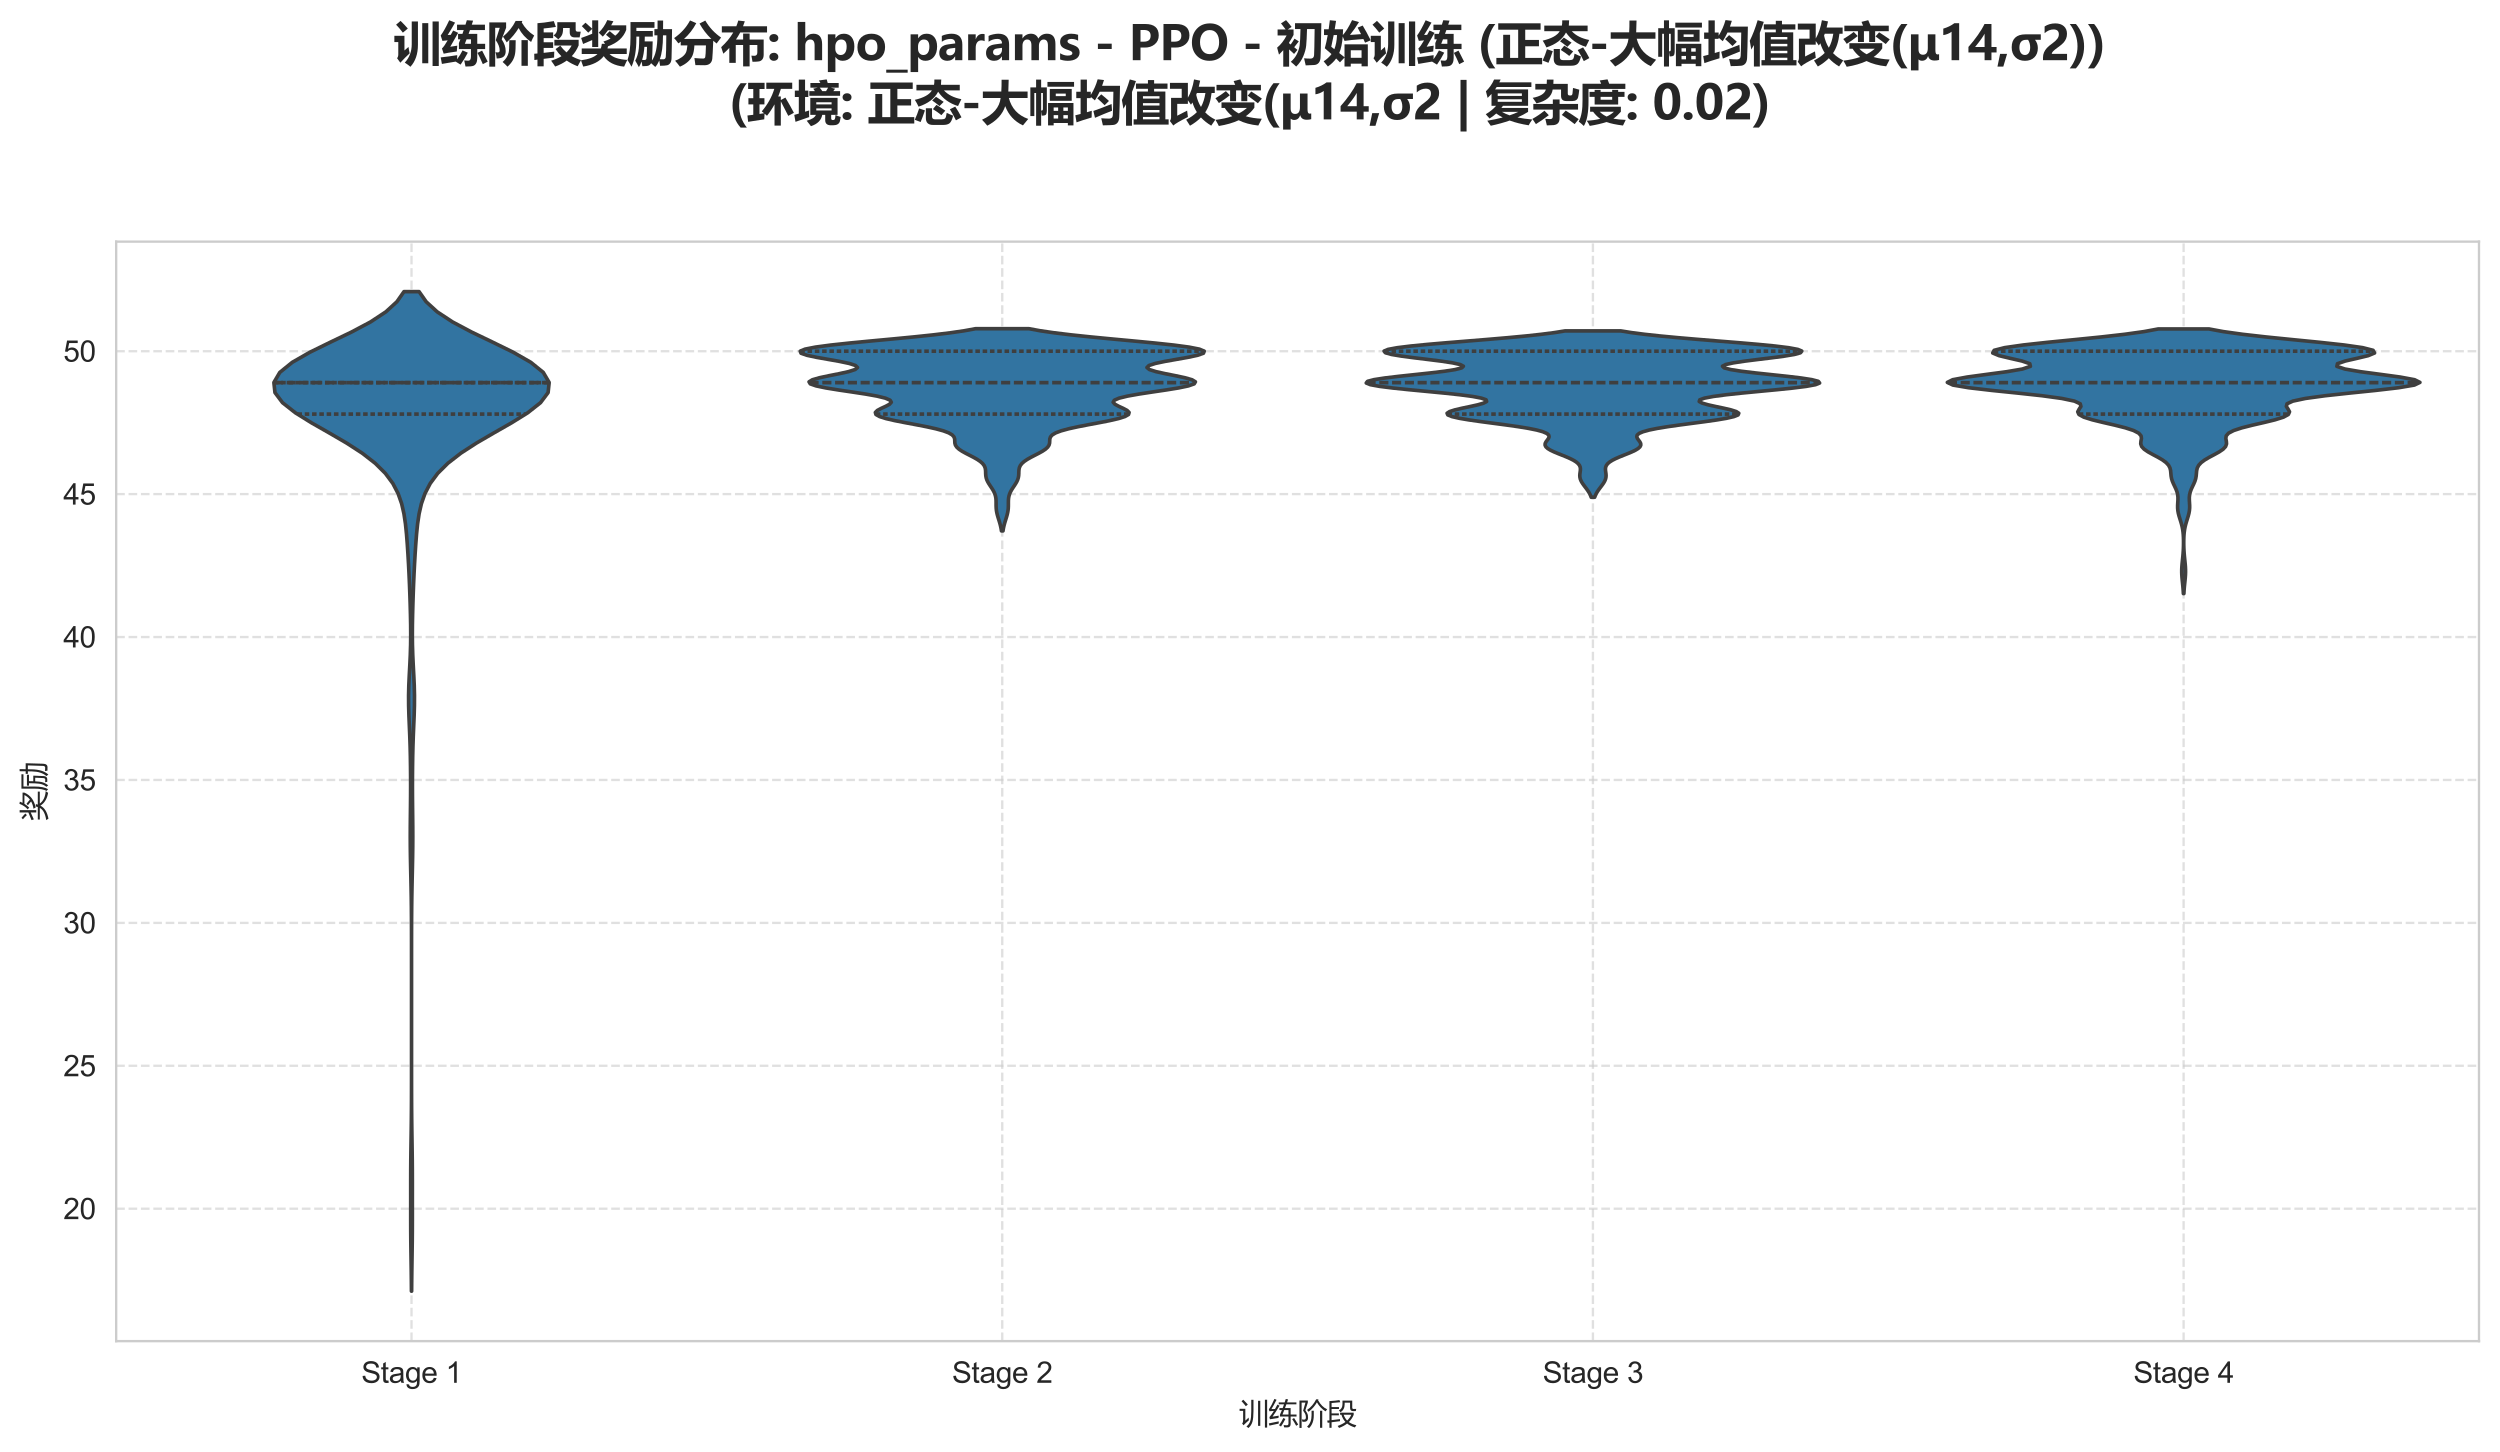 <?xml version="1.0" encoding="utf-8" standalone="no"?>
<!DOCTYPE svg PUBLIC "-//W3C//DTD SVG 1.1//EN"
  "http://www.w3.org/Graphics/SVG/1.1/DTD/svg11.dtd">
<svg xmlns:xlink="http://www.w3.org/1999/xlink" width="856.502pt" height="497.537pt" viewBox="0 0 856.502 497.537" xmlns="http://www.w3.org/2000/svg" version="1.1">
 <defs>
  <style type="text/css">*{stroke-linejoin: round; stroke-linecap: butt}</style>
 </defs>
 <g id="figure_1">
  <g id="patch_1">
   <path d="M 0 497.537 
L 856.502 497.537 
L 856.502 0 
L 0 0 
z
" style="fill: #ffffff"/>
  </g>
  <g id="axes_1">
   <g id="patch_2">
    <path d="M 39.802 459.473 
L 849.302 459.473 
L 849.302 82.791 
L 39.802 82.791 
z
" style="fill: #ffffff"/>
   </g>
   <g id="matplotlib.axis_1">
    <g id="xtick_1">
     <g id="line2d_1">
      <path d="M 140.989 459.473 
L 140.989 82.791 
" clip-path="url(#p72bf724ae1)" style="fill: none; stroke-dasharray: 2.96,1.28; stroke-dashoffset: 0; stroke: #cccccc; stroke-opacity: 0.6; stroke-width: 0.8"/>
     </g>
     <g id="text_1">
      <!-- Stage 1 -->
      <g style="fill: #262626" transform="translate(123.754 473.753) scale(0.1 -0.1)">
       <defs>
        <path id="ArialMT-53" d="M 288 1472 
L 859 1522 
Q 900 1178 1048 958 
Q 1197 738 1509 602 
Q 1822 466 2213 466 
Q 2559 466 2825 569 
Q 3091 672 3220 851 
Q 3350 1031 3350 1244 
Q 3350 1459 3225 1620 
Q 3100 1781 2813 1891 
Q 2628 1963 1997 2114 
Q 1366 2266 1113 2400 
Q 784 2572 623 2826 
Q 463 3081 463 3397 
Q 463 3744 659 4045 
Q 856 4347 1234 4503 
Q 1613 4659 2075 4659 
Q 2584 4659 2973 4495 
Q 3363 4331 3572 4012 
Q 3781 3694 3797 3291 
L 3216 3247 
Q 3169 3681 2898 3903 
Q 2628 4125 2100 4125 
Q 1550 4125 1298 3923 
Q 1047 3722 1047 3438 
Q 1047 3191 1225 3031 
Q 1400 2872 2139 2705 
Q 2878 2538 3153 2413 
Q 3553 2228 3743 1945 
Q 3934 1663 3934 1294 
Q 3934 928 3725 604 
Q 3516 281 3123 101 
Q 2731 -78 2241 -78 
Q 1619 -78 1198 103 
Q 778 284 539 648 
Q 300 1013 288 1472 
z
" transform="scale(0.016)"/>
        <path id="ArialMT-74" d="M 1650 503 
L 1731 6 
Q 1494 -44 1306 -44 
Q 1000 -44 831 53 
Q 663 150 594 308 
Q 525 466 525 972 
L 525 2881 
L 113 2881 
L 113 3319 
L 525 3319 
L 525 4141 
L 1084 4478 
L 1084 3319 
L 1650 3319 
L 1650 2881 
L 1084 2881 
L 1084 941 
Q 1084 700 1114 631 
Q 1144 563 1211 522 
Q 1278 481 1403 481 
Q 1497 481 1650 503 
z
" transform="scale(0.016)"/>
        <path id="ArialMT-61" d="M 2588 409 
Q 2275 144 1986 34 
Q 1697 -75 1366 -75 
Q 819 -75 525 192 
Q 231 459 231 875 
Q 231 1119 342 1320 
Q 453 1522 633 1644 
Q 813 1766 1038 1828 
Q 1203 1872 1538 1913 
Q 2219 1994 2541 2106 
Q 2544 2222 2544 2253 
Q 2544 2597 2384 2738 
Q 2169 2928 1744 2928 
Q 1347 2928 1158 2789 
Q 969 2650 878 2297 
L 328 2372 
Q 403 2725 575 2942 
Q 747 3159 1072 3276 
Q 1397 3394 1825 3394 
Q 2250 3394 2515 3294 
Q 2781 3194 2906 3042 
Q 3031 2891 3081 2659 
Q 3109 2516 3109 2141 
L 3109 1391 
Q 3109 606 3145 398 
Q 3181 191 3288 0 
L 2700 0 
Q 2613 175 2588 409 
z
M 2541 1666 
Q 2234 1541 1622 1453 
Q 1275 1403 1131 1340 
Q 988 1278 909 1158 
Q 831 1038 831 891 
Q 831 666 1001 516 
Q 1172 366 1500 366 
Q 1825 366 2078 508 
Q 2331 650 2450 897 
Q 2541 1088 2541 1459 
L 2541 1666 
z
" transform="scale(0.016)"/>
        <path id="ArialMT-67" d="M 319 -275 
L 866 -356 
Q 900 -609 1056 -725 
Q 1266 -881 1628 -881 
Q 2019 -881 2231 -725 
Q 2444 -569 2519 -288 
Q 2563 -116 2559 434 
Q 2191 0 1641 0 
Q 956 0 581 494 
Q 206 988 206 1678 
Q 206 2153 378 2554 
Q 550 2956 876 3175 
Q 1203 3394 1644 3394 
Q 2231 3394 2613 2919 
L 2613 3319 
L 3131 3319 
L 3131 450 
Q 3131 -325 2973 -648 
Q 2816 -972 2473 -1159 
Q 2131 -1347 1631 -1347 
Q 1038 -1347 672 -1080 
Q 306 -813 319 -275 
z
M 784 1719 
Q 784 1066 1043 766 
Q 1303 466 1694 466 
Q 2081 466 2343 764 
Q 2606 1063 2606 1700 
Q 2606 2309 2336 2618 
Q 2066 2928 1684 2928 
Q 1309 2928 1046 2623 
Q 784 2319 784 1719 
z
" transform="scale(0.016)"/>
        <path id="ArialMT-65" d="M 2694 1069 
L 3275 997 
Q 3138 488 2766 206 
Q 2394 -75 1816 -75 
Q 1088 -75 661 373 
Q 234 822 234 1631 
Q 234 2469 665 2931 
Q 1097 3394 1784 3394 
Q 2450 3394 2872 2941 
Q 3294 2488 3294 1666 
Q 3294 1616 3291 1516 
L 816 1516 
Q 847 969 1125 678 
Q 1403 388 1819 388 
Q 2128 388 2347 550 
Q 2566 713 2694 1069 
z
M 847 1978 
L 2700 1978 
Q 2663 2397 2488 2606 
Q 2219 2931 1791 2931 
Q 1403 2931 1139 2672 
Q 875 2413 847 1978 
z
" transform="scale(0.016)"/>
        <path id="ArialMT-20" transform="scale(0.016)"/>
        <path id="ArialMT-31" d="M 2384 0 
L 1822 0 
L 1822 3584 
Q 1619 3391 1289 3197 
Q 959 3003 697 2906 
L 697 3450 
Q 1169 3672 1522 3987 
Q 1875 4303 2022 4600 
L 2384 4600 
L 2384 0 
z
" transform="scale(0.016)"/>
       </defs>
       <use xlink:href="#ArialMT-53"/>
       <use xlink:href="#ArialMT-74" transform="translate(66.699 0)"/>
       <use xlink:href="#ArialMT-61" transform="translate(94.482 0)"/>
       <use xlink:href="#ArialMT-67" transform="translate(150.098 0)"/>
       <use xlink:href="#ArialMT-65" transform="translate(205.713 0)"/>
       <use xlink:href="#ArialMT-20" transform="translate(261.328 0)"/>
       <use xlink:href="#ArialMT-31" transform="translate(289.111 0)"/>
      </g>
     </g>
    </g>
    <g id="xtick_2">
     <g id="line2d_2">
      <path d="M 343.364 459.473 
L 343.364 82.791 
" clip-path="url(#p72bf724ae1)" style="fill: none; stroke-dasharray: 2.96,1.28; stroke-dashoffset: 0; stroke: #cccccc; stroke-opacity: 0.6; stroke-width: 0.8"/>
     </g>
     <g id="text_2">
      <!-- Stage 2 -->
      <g style="fill: #262626" transform="translate(326.129 473.753) scale(0.1 -0.1)">
       <defs>
        <path id="ArialMT-32" d="M 3222 541 
L 3222 0 
L 194 0 
Q 188 203 259 391 
Q 375 700 629 1000 
Q 884 1300 1366 1694 
Q 2113 2306 2375 2664 
Q 2638 3022 2638 3341 
Q 2638 3675 2398 3904 
Q 2159 4134 1775 4134 
Q 1369 4134 1125 3890 
Q 881 3647 878 3216 
L 300 3275 
Q 359 3922 746 4261 
Q 1134 4600 1788 4600 
Q 2447 4600 2831 4234 
Q 3216 3869 3216 3328 
Q 3216 3053 3103 2787 
Q 2991 2522 2730 2228 
Q 2469 1934 1863 1422 
Q 1356 997 1212 845 
Q 1069 694 975 541 
L 3222 541 
z
" transform="scale(0.016)"/>
       </defs>
       <use xlink:href="#ArialMT-53"/>
       <use xlink:href="#ArialMT-74" transform="translate(66.699 0)"/>
       <use xlink:href="#ArialMT-61" transform="translate(94.482 0)"/>
       <use xlink:href="#ArialMT-67" transform="translate(150.098 0)"/>
       <use xlink:href="#ArialMT-65" transform="translate(205.713 0)"/>
       <use xlink:href="#ArialMT-20" transform="translate(261.328 0)"/>
       <use xlink:href="#ArialMT-32" transform="translate(289.111 0)"/>
      </g>
     </g>
    </g>
    <g id="xtick_3">
     <g id="line2d_3">
      <path d="M 545.739 459.473 
L 545.739 82.791 
" clip-path="url(#p72bf724ae1)" style="fill: none; stroke-dasharray: 2.96,1.28; stroke-dashoffset: 0; stroke: #cccccc; stroke-opacity: 0.6; stroke-width: 0.8"/>
     </g>
     <g id="text_3">
      <!-- Stage 3 -->
      <g style="fill: #262626" transform="translate(528.504 473.753) scale(0.1 -0.1)">
       <defs>
        <path id="ArialMT-33" d="M 269 1209 
L 831 1284 
Q 928 806 1161 595 
Q 1394 384 1728 384 
Q 2125 384 2398 659 
Q 2672 934 2672 1341 
Q 2672 1728 2419 1979 
Q 2166 2231 1775 2231 
Q 1616 2231 1378 2169 
L 1441 2663 
Q 1497 2656 1531 2656 
Q 1891 2656 2178 2843 
Q 2466 3031 2466 3422 
Q 2466 3731 2256 3934 
Q 2047 4138 1716 4138 
Q 1388 4138 1169 3931 
Q 950 3725 888 3313 
L 325 3413 
Q 428 3978 793 4289 
Q 1159 4600 1703 4600 
Q 2078 4600 2393 4439 
Q 2709 4278 2876 4000 
Q 3044 3722 3044 3409 
Q 3044 3113 2884 2869 
Q 2725 2625 2413 2481 
Q 2819 2388 3044 2092 
Q 3269 1797 3269 1353 
Q 3269 753 2831 336 
Q 2394 -81 1725 -81 
Q 1122 -81 723 278 
Q 325 638 269 1209 
z
" transform="scale(0.016)"/>
       </defs>
       <use xlink:href="#ArialMT-53"/>
       <use xlink:href="#ArialMT-74" transform="translate(66.699 0)"/>
       <use xlink:href="#ArialMT-61" transform="translate(94.482 0)"/>
       <use xlink:href="#ArialMT-67" transform="translate(150.098 0)"/>
       <use xlink:href="#ArialMT-65" transform="translate(205.713 0)"/>
       <use xlink:href="#ArialMT-20" transform="translate(261.328 0)"/>
       <use xlink:href="#ArialMT-33" transform="translate(289.111 0)"/>
      </g>
     </g>
    </g>
    <g id="xtick_4">
     <g id="line2d_4">
      <path d="M 748.114 459.473 
L 748.114 82.791 
" clip-path="url(#p72bf724ae1)" style="fill: none; stroke-dasharray: 2.96,1.28; stroke-dashoffset: 0; stroke: #cccccc; stroke-opacity: 0.6; stroke-width: 0.8"/>
     </g>
     <g id="text_4">
      <!-- Stage 4 -->
      <g style="fill: #262626" transform="translate(730.879 473.753) scale(0.1 -0.1)">
       <defs>
        <path id="ArialMT-34" d="M 2069 0 
L 2069 1097 
L 81 1097 
L 81 1613 
L 2172 4581 
L 2631 4581 
L 2631 1613 
L 3250 1613 
L 3250 1097 
L 2631 1097 
L 2631 0 
L 2069 0 
z
M 2069 1613 
L 2069 3678 
L 634 1613 
L 2069 1613 
z
" transform="scale(0.016)"/>
       </defs>
       <use xlink:href="#ArialMT-53"/>
       <use xlink:href="#ArialMT-74" transform="translate(66.699 0)"/>
       <use xlink:href="#ArialMT-61" transform="translate(94.482 0)"/>
       <use xlink:href="#ArialMT-67" transform="translate(150.098 0)"/>
       <use xlink:href="#ArialMT-65" transform="translate(205.713 0)"/>
       <use xlink:href="#ArialMT-20" transform="translate(261.328 0)"/>
       <use xlink:href="#ArialMT-34" transform="translate(289.111 0)"/>
      </g>
     </g>
    </g>
    <g id="text_5">
     <!-- 训练阶段 -->
     <g style="fill: #262626" transform="translate(424.552 487.851) scale(0.1 -0.1)">
      <defs>
       <path id="MicrosoftYaHei-8bad" d="M 2581 5178 
L 3056 5178 
L 3056 2722 
Q 3056 1272 2831 466 
Q 2613 -297 1981 -872 
Q 1769 -678 1550 -534 
Q 2156 -66 2375 647 
Q 2581 1353 2581 2678 
L 2581 5178 
z
M 5506 5184 
L 5981 5184 
L 5981 -772 
L 5506 -772 
L 5506 5184 
z
M 4038 4953 
L 4513 4953 
L 4513 -403 
L 4038 -403 
L 4038 4953 
z
M 2025 1372 
Q 2025 1059 2069 784 
Q 1438 247 913 -284 
L 625 116 
Q 838 316 838 691 
L 838 2803 
L 81 2803 
L 81 3253 
L 1313 3253 
L 1313 709 
Q 1650 1009 2025 1372 
z
M 875 5191 
Q 1438 4628 1850 4166 
L 1413 3797 
Q 1031 4303 500 4872 
L 875 5191 
z
" transform="scale(0.016)"/>
       <path id="MicrosoftYaHei-7ec3" d="M 2363 3403 
L 3059 3403 
Q 3203 3781 3344 4197 
L 2213 4197 
L 2213 4622 
L 3488 4622 
Q 3603 4975 3719 5353 
L 4219 5253 
Q 4109 4931 4000 4622 
L 6000 4622 
L 6000 4197 
L 3847 4197 
Q 3700 3791 3553 3403 
L 4763 3403 
L 4763 2016 
L 6025 2016 
L 6025 1591 
L 4763 1591 
L 4763 3 
Q 4763 -734 4056 -734 
Q 3788 -734 3369 -728 
Q 3331 -516 3263 -241 
Q 3638 -284 3931 -284 
Q 4300 -284 4300 109 
L 4300 1591 
L 2475 1591 
L 2475 1997 
Q 2688 2450 2897 2978 
L 2363 2978 
L 2363 3403 
z
M 888 1566 
Q 1531 1659 2219 1778 
Q 2181 1547 2163 1297 
Q 1600 1216 319 1003 
L 219 1472 
Q 669 1969 1175 2794 
Q 666 2763 219 2722 
L 100 3147 
Q 700 3966 1294 5366 
L 1750 5178 
Q 1088 3878 644 3184 
Q 1078 3194 1419 3203 
Q 1669 3638 1931 4147 
L 2388 3916 
Q 1656 2659 888 1566 
z
M 3013 2016 
L 4300 2016 
L 4300 2978 
L 3394 2978 
Q 3203 2484 3013 2016 
z
M 94 122 
Q 1031 291 2219 559 
Q 2200 316 2206 78 
Q 1231 -103 219 -353 
L 94 122 
z
M 3194 1272 
L 3638 1066 
Q 3194 203 2700 -547 
Q 2500 -397 2275 -278 
Q 2813 459 3194 1272 
z
M 5094 1041 
L 5500 1278 
Q 5963 578 6381 -122 
L 5950 -391 
Q 5544 366 5094 1041 
z
" transform="scale(0.016)"/>
       <path id="MicrosoftYaHei-9636" d="M 2213 1816 
Q 2388 616 1644 484 
Q 1406 441 1031 478 
Q 981 734 913 991 
Q 1206 916 1475 941 
Q 1894 991 1744 1797 
Q 1669 2222 1188 2853 
Q 1419 3616 1688 4578 
L 863 4578 
L 863 -853 
L 400 -853 
L 400 5016 
L 2194 5016 
L 2194 4578 
Q 1906 3672 1663 2934 
Q 2144 2284 2213 1816 
z
M 3469 2834 
L 3469 1841 
Q 3469 78 2450 -897 
Q 2269 -734 2031 -572 
Q 2994 297 2994 1859 
L 2994 2834 
L 3469 2834 
z
M 4806 2834 
L 5281 2834 
L 5281 -822 
L 4806 -822 
L 4806 2834 
z
M 4475 5278 
L 4388 5078 
Q 5169 3653 6338 3134 
Q 6175 2947 5994 2697 
Q 4856 3384 4144 4634 
Q 3494 3472 2356 2609 
Q 2206 2828 2031 3003 
Q 3244 3809 3981 5278 
L 4475 5278 
z
" transform="scale(0.016)"/>
       <path id="MicrosoftYaHei-6bb5" d="M 2844 1978 
L 2844 2422 
L 5763 2422 
L 5763 1953 
Q 5397 1069 4731 416 
Q 5378 -63 6338 -266 
Q 6144 -516 6019 -747 
Q 5031 -456 4359 88 
Q 3638 -488 2631 -853 
Q 2450 -559 2331 -422 
Q 3313 -75 3997 428 
Q 3400 1069 3138 1978 
L 2844 1978 
z
M 88 722 
Q 325 744 569 769 
L 569 4897 
Q 1931 4972 2719 5116 
L 2888 4653 
Q 2175 4559 1031 4484 
L 1031 3616 
L 2613 3616 
L 2613 3203 
L 1031 3203 
L 1031 2259 
L 2594 2259 
L 2594 1847 
L 1031 1847 
L 1031 819 
Q 1891 916 2838 1041 
Q 2831 916 2831 591 
Q 1894 484 1031 366 
L 1031 -816 
L 569 -816 
L 569 303 
Q 381 275 200 247 
L 88 722 
z
M 5738 3209 
Q 5981 3209 6306 3228 
L 6219 2759 
Q 5906 2747 5625 2747 
Q 4988 2747 4988 3459 
L 4988 4553 
L 3831 4553 
L 3831 4216 
Q 3831 3053 2938 2522 
Q 2781 2709 2600 2909 
Q 3363 3272 3363 4241 
L 3363 4997 
L 5456 4997 
L 5456 3497 
Q 5456 3209 5738 3209 
z
M 5256 1978 
L 3613 1978 
Q 3863 1241 4363 731 
Q 4956 1275 5256 1978 
z
" transform="scale(0.016)"/>
      </defs>
      <use xlink:href="#MicrosoftYaHei-8bad"/>
      <use xlink:href="#MicrosoftYaHei-7ec3" transform="translate(100 0)"/>
      <use xlink:href="#MicrosoftYaHei-9636" transform="translate(200 0)"/>
      <use xlink:href="#MicrosoftYaHei-6bb5" transform="translate(300 0)"/>
     </g>
    </g>
   </g>
   <g id="matplotlib.axis_2">
    <g id="ytick_1">
     <g id="line2d_5">
      <path d="M 39.802 414.106 
L 849.302 414.106 
" clip-path="url(#p72bf724ae1)" style="fill: none; stroke-dasharray: 2.96,1.28; stroke-dashoffset: 0; stroke: #cccccc; stroke-opacity: 0.6; stroke-width: 0.8"/>
     </g>
     <g id="text_6">
      <!-- 20 -->
      <g style="fill: #262626" transform="translate(21.68 417.685) scale(0.1 -0.1)">
       <defs>
        <path id="ArialMT-30" d="M 266 2259 
Q 266 3072 433 3567 
Q 600 4063 929 4331 
Q 1259 4600 1759 4600 
Q 2128 4600 2406 4451 
Q 2684 4303 2865 4023 
Q 3047 3744 3150 3342 
Q 3253 2941 3253 2259 
Q 3253 1453 3087 958 
Q 2922 463 2592 192 
Q 2263 -78 1759 -78 
Q 1097 -78 719 397 
Q 266 969 266 2259 
z
M 844 2259 
Q 844 1131 1108 757 
Q 1372 384 1759 384 
Q 2147 384 2411 759 
Q 2675 1134 2675 2259 
Q 2675 3391 2411 3762 
Q 2147 4134 1753 4134 
Q 1366 4134 1134 3806 
Q 844 3388 844 2259 
z
" transform="scale(0.016)"/>
       </defs>
       <use xlink:href="#ArialMT-32"/>
       <use xlink:href="#ArialMT-30" transform="translate(55.615 0)"/>
      </g>
     </g>
    </g>
    <g id="ytick_2">
     <g id="line2d_6">
      <path d="M 39.802 365.143 
L 849.302 365.143 
" clip-path="url(#p72bf724ae1)" style="fill: none; stroke-dasharray: 2.96,1.28; stroke-dashoffset: 0; stroke: #cccccc; stroke-opacity: 0.6; stroke-width: 0.8"/>
     </g>
     <g id="text_7">
      <!-- 25 -->
      <g style="fill: #262626" transform="translate(21.68 368.721) scale(0.1 -0.1)">
       <defs>
        <path id="ArialMT-35" d="M 266 1200 
L 856 1250 
Q 922 819 1161 601 
Q 1400 384 1738 384 
Q 2144 384 2425 690 
Q 2706 997 2706 1503 
Q 2706 1984 2436 2262 
Q 2166 2541 1728 2541 
Q 1456 2541 1237 2417 
Q 1019 2294 894 2097 
L 366 2166 
L 809 4519 
L 3088 4519 
L 3088 3981 
L 1259 3981 
L 1013 2750 
Q 1425 3038 1878 3038 
Q 2478 3038 2890 2622 
Q 3303 2206 3303 1553 
Q 3303 931 2941 478 
Q 2500 -78 1738 -78 
Q 1113 -78 717 272 
Q 322 622 266 1200 
z
" transform="scale(0.016)"/>
       </defs>
       <use xlink:href="#ArialMT-32"/>
       <use xlink:href="#ArialMT-35" transform="translate(55.615 0)"/>
      </g>
     </g>
    </g>
    <g id="ytick_3">
     <g id="line2d_7">
      <path d="M 39.802 316.179 
L 849.302 316.179 
" clip-path="url(#p72bf724ae1)" style="fill: none; stroke-dasharray: 2.96,1.28; stroke-dashoffset: 0; stroke: #cccccc; stroke-opacity: 0.6; stroke-width: 0.8"/>
     </g>
     <g id="text_8">
      <!-- 30 -->
      <g style="fill: #262626" transform="translate(21.68 319.758) scale(0.1 -0.1)">
       <use xlink:href="#ArialMT-33"/>
       <use xlink:href="#ArialMT-30" transform="translate(55.615 0)"/>
      </g>
     </g>
    </g>
    <g id="ytick_4">
     <g id="line2d_8">
      <path d="M 39.802 267.215 
L 849.302 267.215 
" clip-path="url(#p72bf724ae1)" style="fill: none; stroke-dasharray: 2.96,1.28; stroke-dashoffset: 0; stroke: #cccccc; stroke-opacity: 0.6; stroke-width: 0.8"/>
     </g>
     <g id="text_9">
      <!-- 35 -->
      <g style="fill: #262626" transform="translate(21.68 270.794) scale(0.1 -0.1)">
       <use xlink:href="#ArialMT-33"/>
       <use xlink:href="#ArialMT-35" transform="translate(55.615 0)"/>
      </g>
     </g>
    </g>
    <g id="ytick_5">
     <g id="line2d_9">
      <path d="M 39.802 218.251 
L 849.302 218.251 
" clip-path="url(#p72bf724ae1)" style="fill: none; stroke-dasharray: 2.96,1.28; stroke-dashoffset: 0; stroke: #cccccc; stroke-opacity: 0.6; stroke-width: 0.8"/>
     </g>
     <g id="text_10">
      <!-- 40 -->
      <g style="fill: #262626" transform="translate(21.68 221.83) scale(0.1 -0.1)">
       <use xlink:href="#ArialMT-34"/>
       <use xlink:href="#ArialMT-30" transform="translate(55.615 0)"/>
      </g>
     </g>
    </g>
    <g id="ytick_6">
     <g id="line2d_10">
      <path d="M 39.802 169.287 
L 849.302 169.287 
" clip-path="url(#p72bf724ae1)" style="fill: none; stroke-dasharray: 2.96,1.28; stroke-dashoffset: 0; stroke: #cccccc; stroke-opacity: 0.6; stroke-width: 0.8"/>
     </g>
     <g id="text_11">
      <!-- 45 -->
      <g style="fill: #262626" transform="translate(21.68 172.866) scale(0.1 -0.1)">
       <use xlink:href="#ArialMT-34"/>
       <use xlink:href="#ArialMT-35" transform="translate(55.615 0)"/>
      </g>
     </g>
    </g>
    <g id="ytick_7">
     <g id="line2d_11">
      <path d="M 39.802 120.323 
L 849.302 120.323 
" clip-path="url(#p72bf724ae1)" style="fill: none; stroke-dasharray: 2.96,1.28; stroke-dashoffset: 0; stroke: #cccccc; stroke-opacity: 0.6; stroke-width: 0.8"/>
     </g>
     <g id="text_12">
      <!-- 50 -->
      <g style="fill: #262626" transform="translate(21.68 123.902) scale(0.1 -0.1)">
       <use xlink:href="#ArialMT-35"/>
       <use xlink:href="#ArialMT-30" transform="translate(55.615 0)"/>
      </g>
     </g>
    </g>
    <g id="text_13">
     <!-- 奖励 -->
     <g style="fill: #262626" transform="translate(15.194 281.132) rotate(-90) scale(0.1 -0.1)">
      <defs>
       <path id="MicrosoftYaHei-5956" d="M 6306 -284 
Q 6119 -528 5944 -803 
Q 4031 -491 3197 859 
Q 2550 -472 406 -878 
Q 281 -666 100 -403 
Q 2175 -84 2709 972 
L 225 972 
L 225 1403 
L 2900 1403 
Q 2969 1600 3019 1822 
L 3531 1822 
Q 3484 1603 3422 1403 
L 6200 1403 
L 6200 972 
L 3647 972 
Q 4472 -169 6306 -284 
z
M 2388 3553 
Q 3181 4228 3588 5334 
L 4056 5241 
Q 3941 4938 3803 4666 
L 5988 4666 
L 5988 4278 
Q 5181 2359 2788 1853 
Q 2706 2072 2531 2316 
Q 3434 2463 4094 2831 
Q 3688 3222 3288 3516 
L 3588 3822 
Q 4056 3481 4491 3084 
Q 5116 3550 5463 4266 
L 3588 4266 
Q 3228 3666 2763 3234 
Q 2588 3428 2388 3553 
z
M 1744 5291 
L 2231 5291 
L 2231 1728 
L 1744 1728 
L 1744 2925 
Q 1231 2694 256 2253 
L 94 2747 
Q 991 3088 1744 3425 
L 1744 5291 
z
M 281 4584 
L 588 4891 
Q 1088 4503 1513 4072 
L 1169 3741 
Q 700 4253 281 4584 
z
" transform="scale(0.016)"/>
       <path id="MicrosoftYaHei-52b1" d="M 3756 3997 
L 4303 3997 
Q 4316 4669 4319 5297 
L 4775 5297 
Q 4763 4559 4750 3997 
L 6031 3997 
Q 5963 1203 5925 278 
Q 5888 -678 5169 -678 
Q 4969 -678 4444 -666 
Q 4406 -378 4350 -134 
Q 4856 -178 5081 -178 
Q 5425 -178 5456 272 
Q 5513 1266 5563 3528 
L 4741 3528 
Q 4731 3028 4725 2716 
Q 4688 334 3600 -859 
Q 3469 -666 3281 -447 
Q 4238 634 4275 2634 
Q 4288 3091 4297 3528 
L 3756 3528 
L 3756 3997 
z
M 1225 3728 
L 3563 3728 
L 3563 3291 
L 2194 3291 
Q 2184 2784 2172 2372 
L 3375 2372 
Q 3319 766 3275 91 
Q 3206 -628 2581 -628 
Q 2406 -628 2050 -622 
Q 2013 -416 1956 -159 
Q 2306 -197 2475 -197 
Q 2819 -203 2850 216 
Q 2894 797 2931 1959 
L 2153 1959 
Q 2125 1378 2081 1034 
Q 1969 -3 1300 -828 
Q 1175 -659 981 -453 
Q 1531 209 1644 1097 
Q 1728 1641 1756 3291 
L 1225 3291 
L 1225 3728 
z
M 1044 4472 
L 1044 2166 
Q 1044 147 475 -809 
Q 306 -647 94 -478 
Q 588 341 588 2184 
L 588 4909 
L 3663 4909 
L 3663 4472 
L 1044 4472 
z
" transform="scale(0.016)"/>
      </defs>
      <use xlink:href="#MicrosoftYaHei-5956"/>
      <use xlink:href="#MicrosoftYaHei-52b1" transform="translate(100 0)"/>
     </g>
    </g>
   </g>
   <g id="FillBetweenPolyCollection_1">
    <defs>
     <path id="m0eb1ceb4df" d="M 141.022 -55.186 
L 140.956 -55.186 
L 140.927 -58.645 
L 140.886 -62.104 
L 140.835 -65.563 
L 140.783 -69.022 
L 140.741 -72.481 
L 140.714 -75.94 
L 140.705 -79.399 
L 140.705 -82.858 
L 140.707 -86.317 
L 140.705 -89.776 
L 140.705 -93.235 
L 140.714 -96.694 
L 140.739 -100.153 
L 140.782 -103.612 
L 140.833 -107.071 
L 140.884 -110.53 
L 140.926 -113.989 
L 140.955 -117.448 
L 140.973 -120.907 
L 140.982 -124.366 
L 140.986 -127.824 
L 140.988 -131.283 
L 140.989 -134.742 
L 140.989 -138.201 
L 140.989 -141.66 
L 140.989 -145.119 
L 140.989 -148.578 
L 140.989 -152.037 
L 140.989 -155.496 
L 140.989 -158.955 
L 140.989 -162.414 
L 140.989 -165.873 
L 140.988 -169.332 
L 140.987 -172.791 
L 140.984 -176.25 
L 140.977 -179.709 
L 140.962 -183.168 
L 140.935 -186.627 
L 140.892 -190.086 
L 140.832 -193.545 
L 140.759 -197.004 
L 140.682 -200.463 
L 140.615 -203.922 
L 140.569 -207.381 
L 140.552 -210.84 
L 140.564 -214.299 
L 140.596 -217.758 
L 140.635 -221.217 
L 140.665 -224.676 
L 140.677 -228.135 
L 140.668 -231.594 
L 140.637 -235.053 
L 140.585 -238.512 
L 140.503 -241.971 
L 140.386 -245.43 
L 140.24 -248.889 
L 140.096 -252.348 
L 139.995 -255.807 
L 139.979 -259.266 
L 140.06 -262.725 
L 140.217 -266.184 
L 140.402 -269.643 
L 140.565 -273.101 
L 140.672 -276.56 
L 140.71 -280.019 
L 140.688 -283.478 
L 140.622 -286.937 
L 140.529 -290.396 
L 140.418 -293.855 
L 140.288 -297.314 
L 140.136 -300.773 
L 139.96 -304.232 
L 139.76 -307.691 
L 139.533 -311.15 
L 139.264 -314.609 
L 138.91 -318.068 
L 138.393 -321.527 
L 137.601 -324.986 
L 136.39 -328.445 
L 134.588 -331.904 
L 132.02 -335.363 
L 128.54 -338.822 
L 124.088 -342.281 
L 118.751 -345.74 
L 112.811 -349.199 
L 106.746 -352.658 
L 101.184 -356.117 
L 96.797 -359.576 
L 94.199 -363.035 
L 93.829 -366.494 
L 95.859 -369.953 
L 100.136 -373.412 
L 106.18 -376.871 
L 113.242 -380.33 
L 120.44 -383.789 
L 126.952 -387.248 
L 132.205 -390.707 
L 135.985 -394.166 
L 138.407 -397.625 
L 143.571 -397.625 
L 143.571 -397.625 
L 145.993 -394.166 
L 149.773 -390.707 
L 155.027 -387.248 
L 161.538 -383.789 
L 168.736 -380.33 
L 175.798 -376.871 
L 181.842 -373.412 
L 186.119 -369.953 
L 188.149 -366.494 
L 187.779 -363.035 
L 185.181 -359.576 
L 180.794 -356.117 
L 175.232 -352.658 
L 169.168 -349.199 
L 163.227 -345.74 
L 157.89 -342.281 
L 153.438 -338.822 
L 149.958 -335.363 
L 147.39 -331.904 
L 145.588 -328.445 
L 144.377 -324.986 
L 143.585 -321.527 
L 143.069 -318.068 
L 142.714 -314.609 
L 142.445 -311.15 
L 142.218 -307.691 
L 142.018 -304.232 
L 141.842 -300.773 
L 141.69 -297.314 
L 141.56 -293.855 
L 141.449 -290.396 
L 141.356 -286.937 
L 141.291 -283.478 
L 141.268 -280.019 
L 141.306 -276.56 
L 141.413 -273.101 
L 141.576 -269.643 
L 141.761 -266.184 
L 141.918 -262.725 
L 141.999 -259.266 
L 141.983 -255.807 
L 141.883 -252.348 
L 141.738 -248.889 
L 141.593 -245.43 
L 141.475 -241.971 
L 141.393 -238.512 
L 141.341 -235.053 
L 141.311 -231.594 
L 141.301 -228.135 
L 141.313 -224.676 
L 141.343 -221.217 
L 141.382 -217.758 
L 141.414 -214.299 
L 141.426 -210.84 
L 141.409 -207.381 
L 141.363 -203.922 
L 141.296 -200.463 
L 141.219 -197.004 
L 141.146 -193.545 
L 141.086 -190.086 
L 141.043 -186.627 
L 141.016 -183.168 
L 141.001 -179.709 
L 140.994 -176.25 
L 140.991 -172.791 
L 140.99 -169.332 
L 140.989 -165.873 
L 140.989 -162.414 
L 140.989 -158.955 
L 140.989 -155.496 
L 140.989 -152.037 
L 140.989 -148.578 
L 140.989 -145.119 
L 140.989 -141.66 
L 140.989 -138.201 
L 140.989 -134.742 
L 140.99 -131.283 
L 140.992 -127.824 
L 140.996 -124.366 
L 141.005 -120.907 
L 141.023 -117.448 
L 141.052 -113.989 
L 141.094 -110.53 
L 141.145 -107.071 
L 141.196 -103.612 
L 141.239 -100.153 
L 141.264 -96.694 
L 141.273 -93.235 
L 141.273 -89.776 
L 141.271 -86.317 
L 141.273 -82.858 
L 141.273 -79.399 
L 141.264 -75.94 
L 141.238 -72.481 
L 141.195 -69.022 
L 141.143 -65.563 
L 141.093 -62.104 
L 141.051 -58.645 
L 141.022 -55.186 
z
" style="stroke: #3f3f3f; stroke-width: 1.25"/>
    </defs>
    <g clip-path="url(#p72bf724ae1)">
     <use xlink:href="#m0eb1ceb4df" x="0" y="497.537" style="fill: #3274a1; stroke: #3f3f3f; stroke-width: 1.25"/>
    </g>
   </g>
   <g id="FillBetweenPolyCollection_2">
    <defs>
     <path id="me3aeb484b6" d="M 343.629 -315.652 
L 343.099 -315.652 
L 342.989 -316.352 
L 342.85 -317.052 
L 342.683 -317.751 
L 342.491 -318.451 
L 342.281 -319.15 
L 342.063 -319.85 
L 341.85 -320.55 
L 341.657 -321.249 
L 341.495 -321.949 
L 341.375 -322.649 
L 341.3 -323.348 
L 341.266 -324.048 
L 341.259 -324.748 
L 341.261 -325.447 
L 341.247 -326.147 
L 341.19 -326.846 
L 341.066 -327.546 
L 340.86 -328.246 
L 340.564 -328.945 
L 340.187 -329.645 
L 339.748 -330.345 
L 339.28 -331.044 
L 338.822 -331.744 
L 338.413 -332.443 
L 338.086 -333.143 
L 337.861 -333.843 
L 337.736 -334.542 
L 337.689 -335.242 
L 337.674 -335.942 
L 337.629 -336.641 
L 337.483 -337.341 
L 337.167 -338.04 
L 336.629 -338.74 
L 335.839 -339.44 
L 334.806 -340.139 
L 333.575 -340.839 
L 332.226 -341.539 
L 330.865 -342.238 
L 329.607 -342.938 
L 328.559 -343.637 
L 327.793 -344.337 
L 327.331 -345.037 
L 327.136 -345.736 
L 327.102 -346.436 
L 327.07 -347.136 
L 326.846 -347.835 
L 326.229 -348.535 
L 325.044 -349.235 
L 323.182 -349.934 
L 320.62 -350.634 
L 317.443 -351.333 
L 313.843 -352.033 
L 310.101 -352.733 
L 306.551 -353.432 
L 303.529 -354.132 
L 301.318 -354.832 
L 300.096 -355.531 
L 299.898 -356.231 
L 300.594 -356.93 
L 301.905 -357.63 
L 303.435 -358.33 
L 304.733 -359.029 
L 305.358 -359.729 
L 304.96 -360.429 
L 303.336 -361.128 
L 300.475 -361.828 
L 296.569 -362.527 
L 291.998 -363.227 
L 287.273 -363.927 
L 282.961 -364.626 
L 279.599 -365.326 
L 277.599 -366.026 
L 277.178 -366.725 
L 278.319 -367.425 
L 280.762 -368.125 
L 284.045 -368.824 
L 287.577 -369.524 
L 290.728 -370.223 
L 292.934 -370.923 
L 293.785 -371.623 
L 293.095 -372.322 
L 290.933 -373.022 
L 287.614 -373.722 
L 283.659 -374.421 
L 279.71 -375.121 
L 276.437 -375.82 
L 274.438 -376.52 
L 274.154 -377.22 
L 275.804 -377.919 
L 279.37 -378.619 
L 284.613 -379.319 
L 291.122 -380.018 
L 298.389 -380.718 
L 305.888 -381.417 
L 313.144 -382.117 
L 319.782 -382.817 
L 325.559 -383.516 
L 330.356 -384.216 
L 334.169 -384.916 
L 352.559 -384.916 
L 352.559 -384.916 
L 356.372 -384.216 
L 361.169 -383.516 
L 366.946 -382.817 
L 373.584 -382.117 
L 380.84 -381.417 
L 388.339 -380.718 
L 395.606 -380.018 
L 402.115 -379.319 
L 407.358 -378.619 
L 410.924 -377.919 
L 412.575 -377.22 
L 412.29 -376.52 
L 410.292 -375.82 
L 407.019 -375.121 
L 403.069 -374.421 
L 399.114 -373.722 
L 395.796 -373.022 
L 393.633 -372.322 
L 392.943 -371.623 
L 393.794 -370.923 
L 396 -370.223 
L 399.151 -369.524 
L 402.683 -368.824 
L 405.967 -368.125 
L 408.409 -367.425 
L 409.55 -366.725 
L 409.129 -366.026 
L 407.129 -365.326 
L 403.767 -364.626 
L 399.455 -363.927 
L 394.73 -363.227 
L 390.159 -362.527 
L 386.253 -361.828 
L 383.392 -361.128 
L 381.768 -360.429 
L 381.37 -359.729 
L 381.995 -359.029 
L 383.293 -358.33 
L 384.823 -357.63 
L 386.134 -356.93 
L 386.83 -356.231 
L 386.632 -355.531 
L 385.41 -354.832 
L 383.2 -354.132 
L 380.177 -353.432 
L 376.627 -352.733 
L 372.885 -352.033 
L 369.286 -351.333 
L 366.109 -350.634 
L 363.546 -349.934 
L 361.684 -349.235 
L 360.5 -348.535 
L 359.882 -347.835 
L 359.658 -347.136 
L 359.626 -346.436 
L 359.592 -345.736 
L 359.397 -345.037 
L 358.935 -344.337 
L 358.169 -343.637 
L 357.121 -342.938 
L 355.863 -342.238 
L 354.502 -341.539 
L 353.153 -340.839 
L 351.922 -340.139 
L 350.889 -339.44 
L 350.1 -338.74 
L 349.561 -338.04 
L 349.245 -337.341 
L 349.099 -336.641 
L 349.054 -335.942 
L 349.039 -335.242 
L 348.992 -334.542 
L 348.868 -333.843 
L 348.642 -333.143 
L 348.315 -332.443 
L 347.906 -331.744 
L 347.448 -331.044 
L 346.98 -330.345 
L 346.541 -329.645 
L 346.164 -328.945 
L 345.868 -328.246 
L 345.662 -327.546 
L 345.538 -326.846 
L 345.481 -326.147 
L 345.467 -325.447 
L 345.469 -324.748 
L 345.462 -324.048 
L 345.428 -323.348 
L 345.353 -322.649 
L 345.233 -321.949 
L 345.071 -321.249 
L 344.878 -320.55 
L 344.665 -319.85 
L 344.447 -319.15 
L 344.237 -318.451 
L 344.045 -317.751 
L 343.878 -317.052 
L 343.739 -316.352 
L 343.629 -315.652 
z
" style="stroke: #3f3f3f; stroke-width: 1.25"/>
    </defs>
    <g clip-path="url(#p72bf724ae1)">
     <use xlink:href="#me3aeb484b6" x="0" y="497.537" style="fill: #3274a1; stroke: #3f3f3f; stroke-width: 1.25"/>
    </g>
   </g>
   <g id="FillBetweenPolyCollection_3">
    <defs>
     <path id="mc60e80578e" d="M 546.327 -327.177 
L 545.151 -327.177 
L 544.931 -327.752 
L 544.659 -328.328 
L 544.335 -328.904 
L 543.962 -329.479 
L 543.551 -330.055 
L 543.117 -330.631 
L 542.681 -331.206 
L 542.267 -331.782 
L 541.899 -332.357 
L 541.601 -332.933 
L 541.389 -333.509 
L 541.27 -334.084 
L 541.239 -334.66 
L 541.278 -335.236 
L 541.356 -335.811 
L 541.431 -336.387 
L 541.453 -336.962 
L 541.367 -337.538 
L 541.124 -338.114 
L 540.678 -338.689 
L 540.004 -339.265 
L 539.093 -339.84 
L 537.961 -340.416 
L 536.65 -340.992 
L 535.227 -341.567 
L 533.78 -342.143 
L 532.405 -342.719 
L 531.201 -343.294 
L 530.255 -343.87 
L 529.627 -344.445 
L 529.341 -345.021 
L 529.376 -345.597 
L 529.663 -346.172 
L 530.09 -346.748 
L 530.504 -347.324 
L 530.733 -347.899 
L 530.594 -348.475 
L 529.923 -349.05 
L 528.585 -349.626 
L 526.502 -350.202 
L 523.665 -350.777 
L 520.147 -351.353 
L 516.101 -351.928 
L 511.76 -352.504 
L 507.411 -353.08 
L 503.374 -353.655 
L 499.964 -354.231 
L 497.452 -354.807 
L 496.026 -355.382 
L 495.769 -355.958 
L 496.632 -356.533 
L 498.442 -357.109 
L 500.906 -357.685 
L 503.647 -358.26 
L 506.241 -358.836 
L 508.26 -359.412 
L 509.324 -359.987 
L 509.138 -360.563 
L 507.533 -361.138 
L 504.489 -361.714 
L 500.142 -362.29 
L 494.782 -362.865 
L 488.829 -363.441 
L 482.793 -364.016 
L 477.223 -364.592 
L 472.642 -365.168 
L 469.494 -365.743 
L 468.078 -366.319 
L 468.518 -366.895 
L 470.741 -367.47 
L 474.484 -368.046 
L 479.322 -368.621 
L 484.721 -369.197 
L 490.094 -369.773 
L 494.872 -370.348 
L 498.558 -370.924 
L 500.788 -371.5 
L 501.356 -372.075 
L 500.243 -372.651 
L 497.613 -373.226 
L 493.793 -373.802 
L 489.244 -374.378 
L 484.508 -374.953 
L 480.153 -375.529 
L 476.712 -376.104 
L 474.624 -376.68 
L 474.191 -377.256 
L 475.545 -377.831 
L 478.647 -378.407 
L 483.296 -378.983 
L 489.169 -379.558 
L 495.863 -380.134 
L 502.947 -380.709 
L 510.016 -381.285 
L 516.722 -381.861 
L 522.807 -382.436 
L 528.106 -383.012 
L 532.547 -383.588 
L 536.137 -384.163 
L 555.341 -384.163 
L 555.341 -384.163 
L 558.931 -383.588 
L 563.372 -383.012 
L 568.671 -382.436 
L 574.756 -381.861 
L 581.462 -381.285 
L 588.531 -380.709 
L 595.615 -380.134 
L 602.309 -379.558 
L 608.182 -378.983 
L 612.832 -378.407 
L 615.933 -377.831 
L 617.288 -377.256 
L 616.854 -376.68 
L 614.766 -376.104 
L 611.325 -375.529 
L 606.97 -374.953 
L 602.235 -374.378 
L 597.685 -373.802 
L 593.866 -373.226 
L 591.235 -372.651 
L 590.122 -372.075 
L 590.691 -371.5 
L 592.92 -370.924 
L 596.606 -370.348 
L 601.384 -369.773 
L 606.757 -369.197 
L 612.156 -368.621 
L 616.994 -368.046 
L 620.737 -367.47 
L 622.96 -366.895 
L 623.4 -366.319 
L 621.984 -365.743 
L 618.836 -365.168 
L 614.256 -364.592 
L 608.685 -364.016 
L 602.649 -363.441 
L 596.696 -362.865 
L 591.336 -362.29 
L 586.989 -361.714 
L 583.945 -361.138 
L 582.34 -360.563 
L 582.155 -359.987 
L 583.218 -359.412 
L 585.237 -358.836 
L 587.831 -358.26 
L 590.572 -357.685 
L 593.036 -357.109 
L 594.846 -356.533 
L 595.709 -355.958 
L 595.452 -355.382 
L 594.027 -354.807 
L 591.514 -354.231 
L 588.104 -353.655 
L 584.067 -353.08 
L 579.718 -352.504 
L 575.377 -351.928 
L 571.331 -351.353 
L 567.813 -350.777 
L 564.976 -350.202 
L 562.893 -349.626 
L 561.555 -349.05 
L 560.884 -348.475 
L 560.746 -347.899 
L 560.974 -347.324 
L 561.389 -346.748 
L 561.815 -346.172 
L 562.102 -345.597 
L 562.137 -345.021 
L 561.851 -344.445 
L 561.223 -343.87 
L 560.277 -343.294 
L 559.073 -342.719 
L 557.698 -342.143 
L 556.251 -341.567 
L 554.828 -340.992 
L 553.517 -340.416 
L 552.385 -339.84 
L 551.474 -339.265 
L 550.8 -338.689 
L 550.355 -338.114 
L 550.111 -337.538 
L 550.025 -336.962 
L 550.047 -336.387 
L 550.122 -335.811 
L 550.2 -335.236 
L 550.239 -334.66 
L 550.208 -334.084 
L 550.089 -333.509 
L 549.877 -332.933 
L 549.579 -332.357 
L 549.212 -331.782 
L 548.797 -331.206 
L 548.361 -330.631 
L 547.927 -330.055 
L 547.516 -329.479 
L 547.143 -328.904 
L 546.819 -328.328 
L 546.547 -327.752 
L 546.327 -327.177 
z
" style="stroke: #3f3f3f; stroke-width: 1.25"/>
    </defs>
    <g clip-path="url(#p72bf724ae1)">
     <use xlink:href="#mc60e80578e" x="0" y="497.537" style="fill: #3274a1; stroke: #3f3f3f; stroke-width: 1.25"/>
    </g>
   </g>
   <g id="FillBetweenPolyCollection_4">
    <defs>
     <path id="m3c25869275" d="M 748.203 -294.178 
L 748.025 -294.178 
L 747.974 -295.094 
L 747.906 -296.01 
L 747.823 -296.926 
L 747.73 -297.841 
L 747.635 -298.757 
L 747.551 -299.673 
L 747.488 -300.589 
L 747.457 -301.505 
L 747.463 -302.421 
L 747.506 -303.336 
L 747.577 -304.252 
L 747.667 -305.168 
L 747.762 -306.084 
L 747.852 -307 
L 747.93 -307.916 
L 747.991 -308.831 
L 748.035 -309.747 
L 748.062 -310.663 
L 748.072 -311.579 
L 748.067 -312.495 
L 748.041 -313.411 
L 747.991 -314.326 
L 747.906 -315.242 
L 747.779 -316.158 
L 747.603 -317.074 
L 747.377 -317.99 
L 747.11 -318.906 
L 746.822 -319.821 
L 746.542 -320.737 
L 746.304 -321.653 
L 746.138 -322.569 
L 746.057 -323.485 
L 746.056 -324.401 
L 746.106 -325.316 
L 746.161 -326.232 
L 746.164 -327.148 
L 746.07 -328.064 
L 745.852 -328.98 
L 745.514 -329.896 
L 745.094 -330.811 
L 744.654 -331.727 
L 744.265 -332.643 
L 743.979 -333.559 
L 743.815 -334.475 
L 743.735 -335.391 
L 743.651 -336.306 
L 743.435 -337.222 
L 742.954 -338.138 
L 742.108 -339.054 
L 740.87 -339.97 
L 739.307 -340.886 
L 737.585 -341.802 
L 735.935 -342.717 
L 734.596 -343.633 
L 733.743 -344.549 
L 733.416 -345.465 
L 733.484 -346.381 
L 733.656 -347.297 
L 733.539 -348.212 
L 732.736 -349.128 
L 730.969 -350.044 
L 728.172 -350.96 
L 724.55 -351.876 
L 720.563 -352.792 
L 716.817 -353.707 
L 713.91 -354.623 
L 712.237 -355.539 
L 711.837 -356.455 
L 712.322 -357.371 
L 712.928 -358.287 
L 712.69 -359.202 
L 710.695 -360.118 
L 706.366 -361.034 
L 699.683 -361.95 
L 691.28 -362.866 
L 682.369 -363.782 
L 674.477 -364.697 
L 669.075 -365.613 
L 667.164 -366.529 
L 668.988 -367.445 
L 673.933 -368.361 
L 680.674 -369.277 
L 687.524 -370.192 
L 692.876 -371.108 
L 695.62 -372.024 
L 695.408 -372.94 
L 692.721 -373.856 
L 688.713 -374.772 
L 684.887 -375.687 
L 682.703 -376.603 
L 683.205 -377.519 
L 686.795 -378.435 
L 693.19 -379.351 
L 701.569 -380.267 
L 710.834 -381.182 
L 719.911 -382.098 
L 727.965 -383.014 
L 734.524 -383.93 
L 739.46 -384.846 
L 756.769 -384.846 
L 756.769 -384.846 
L 761.705 -383.93 
L 768.263 -383.014 
L 776.318 -382.098 
L 785.394 -381.182 
L 794.66 -380.267 
L 803.038 -379.351 
L 809.433 -378.435 
L 813.024 -377.519 
L 813.526 -376.603 
L 811.341 -375.687 
L 807.515 -374.772 
L 803.507 -373.856 
L 800.82 -372.94 
L 800.608 -372.024 
L 803.352 -371.108 
L 808.704 -370.192 
L 815.554 -369.277 
L 822.295 -368.361 
L 827.24 -367.445 
L 829.064 -366.529 
L 827.154 -365.613 
L 821.751 -364.697 
L 813.86 -363.782 
L 804.948 -362.866 
L 796.545 -361.95 
L 789.862 -361.034 
L 785.533 -360.118 
L 783.538 -359.202 
L 783.3 -358.287 
L 783.906 -357.371 
L 784.391 -356.455 
L 783.991 -355.539 
L 782.318 -354.623 
L 779.411 -353.707 
L 775.666 -352.792 
L 771.678 -351.876 
L 768.057 -350.96 
L 765.259 -350.044 
L 763.492 -349.128 
L 762.689 -348.212 
L 762.572 -347.297 
L 762.744 -346.381 
L 762.812 -345.465 
L 762.485 -344.549 
L 761.632 -343.633 
L 760.293 -342.717 
L 758.643 -341.802 
L 756.921 -340.886 
L 755.358 -339.97 
L 754.12 -339.054 
L 753.274 -338.138 
L 752.793 -337.222 
L 752.577 -336.306 
L 752.493 -335.391 
L 752.413 -334.475 
L 752.249 -333.559 
L 751.964 -332.643 
L 751.574 -331.727 
L 751.135 -330.811 
L 750.715 -329.896 
L 750.376 -328.98 
L 750.158 -328.064 
L 750.064 -327.148 
L 750.068 -326.232 
L 750.122 -325.316 
L 750.172 -324.401 
L 750.172 -323.485 
L 750.091 -322.569 
L 749.924 -321.653 
L 749.686 -320.737 
L 749.406 -319.821 
L 749.118 -318.906 
L 748.851 -317.99 
L 748.625 -317.074 
L 748.449 -316.158 
L 748.322 -315.242 
L 748.238 -314.326 
L 748.187 -313.411 
L 748.162 -312.495 
L 748.156 -311.579 
L 748.167 -310.663 
L 748.193 -309.747 
L 748.237 -308.831 
L 748.298 -307.916 
L 748.376 -307 
L 748.466 -306.084 
L 748.562 -305.168 
L 748.651 -304.252 
L 748.723 -303.336 
L 748.765 -302.421 
L 748.771 -301.505 
L 748.74 -300.589 
L 748.678 -299.673 
L 748.593 -298.757 
L 748.498 -297.841 
L 748.405 -296.926 
L 748.322 -296.01 
L 748.254 -295.094 
L 748.203 -294.178 
z
" style="stroke: #3f3f3f; stroke-width: 1.25"/>
    </defs>
    <g clip-path="url(#p72bf724ae1)">
     <use xlink:href="#m3c25869275" x="0" y="497.537" style="fill: #3274a1; stroke: #3f3f3f; stroke-width: 1.25"/>
    </g>
   </g>
   <g id="line2d_12">
    <path d="M 101.902 141.867 
L 180.076 141.867 
" clip-path="url(#p72bf724ae1)" style="fill: none; stroke-dasharray: 1.562,0.938; stroke-dashoffset: 0; stroke: #3f3f3f; stroke-width: 1.25"/>
   </g>
   <g id="line2d_13">
    <path d="M 93.835 131.095 
L 188.143 131.095 
" clip-path="url(#p72bf724ae1)" style="fill: none; stroke-dasharray: 3.125,1.25; stroke-dashoffset: 0; stroke: #3f3f3f; stroke-width: 1.25"/>
   </g>
   <g id="line2d_14">
    <path d="M 93.835 131.095 
L 188.143 131.095 
" clip-path="url(#p72bf724ae1)" style="fill: none; stroke-dasharray: 1.562,0.938; stroke-dashoffset: 0; stroke: #3f3f3f; stroke-width: 1.25"/>
   </g>
   <g id="line2d_15">
    <path d="M 300.057 141.867 
L 386.671 141.867 
" clip-path="url(#p72bf724ae1)" style="fill: none; stroke-dasharray: 1.562,0.938; stroke-dashoffset: 0; stroke: #3f3f3f; stroke-width: 1.25"/>
   </g>
   <g id="line2d_16">
    <path d="M 277.349 131.095 
L 409.38 131.095 
" clip-path="url(#p72bf724ae1)" style="fill: none; stroke-dasharray: 3.125,1.25; stroke-dashoffset: 0; stroke: #3f3f3f; stroke-width: 1.25"/>
   </g>
   <g id="line2d_17">
    <path d="M 274.156 120.323 
L 412.572 120.323 
" clip-path="url(#p72bf724ae1)" style="fill: none; stroke-dasharray: 1.562,0.938; stroke-dashoffset: 0; stroke: #3f3f3f; stroke-width: 1.25"/>
   </g>
   <g id="line2d_18">
    <path d="M 495.897 141.867 
L 595.581 141.867 
" clip-path="url(#p72bf724ae1)" style="fill: none; stroke-dasharray: 1.562,0.938; stroke-dashoffset: 0; stroke: #3f3f3f; stroke-width: 1.25"/>
   </g>
   <g id="line2d_19">
    <path d="M 468.172 131.095 
L 623.306 131.095 
" clip-path="url(#p72bf724ae1)" style="fill: none; stroke-dasharray: 3.125,1.25; stroke-dashoffset: 0; stroke: #3f3f3f; stroke-width: 1.25"/>
   </g>
   <g id="line2d_20">
    <path d="M 474.222 120.323 
L 617.256 120.323 
" clip-path="url(#p72bf724ae1)" style="fill: none; stroke-dasharray: 1.562,0.938; stroke-dashoffset: 0; stroke: #3f3f3f; stroke-width: 1.25"/>
   </g>
   <g id="line2d_21">
    <path d="M 712.18 141.867 
L 784.048 141.867 
" clip-path="url(#p72bf724ae1)" style="fill: none; stroke-dasharray: 1.562,0.938; stroke-dashoffset: 0; stroke: #3f3f3f; stroke-width: 1.25"/>
   </g>
   <g id="line2d_22">
    <path d="M 667.346 131.095 
L 828.883 131.095 
" clip-path="url(#p72bf724ae1)" style="fill: none; stroke-dasharray: 3.125,1.25; stroke-dashoffset: 0; stroke: #3f3f3f; stroke-width: 1.25"/>
   </g>
   <g id="line2d_23">
    <path d="M 683.037 120.323 
L 813.191 120.323 
" clip-path="url(#p72bf724ae1)" style="fill: none; stroke-dasharray: 1.562,0.938; stroke-dashoffset: 0; stroke: #3f3f3f; stroke-width: 1.25"/>
   </g>
   <g id="patch_3">
    <path d="M 39.802 459.473 
L 39.802 82.791 
" style="fill: none; stroke: #cccccc; stroke-width: 0.8; stroke-linejoin: miter; stroke-linecap: square"/>
   </g>
   <g id="patch_4">
    <path d="M 849.302 459.473 
L 849.302 82.791 
" style="fill: none; stroke: #cccccc; stroke-width: 0.8; stroke-linejoin: miter; stroke-linecap: square"/>
   </g>
   <g id="patch_5">
    <path d="M 39.802 459.473 
L 849.302 459.473 
" style="fill: none; stroke: #cccccc; stroke-width: 0.8; stroke-linejoin: miter; stroke-linecap: square"/>
   </g>
   <g id="patch_6">
    <path d="M 39.802 82.791 
L 849.302 82.791 
" style="fill: none; stroke: #cccccc; stroke-width: 0.8; stroke-linejoin: miter; stroke-linecap: square"/>
   </g>
  </g>
  <g id="text_14">
   <!-- 训练阶段奖励分布: hpo_params - PPO - 初始训练 (正态-大幅均值改变(μ14,σ2)) -->
   <g style="fill: #262626" transform="translate(134.788 20.615) scale(0.16 -0.16)">
    <defs>
     <path id="MicrosoftYaHei-Bold-8bad" d="M 956 5259 
Q 1475 4753 1925 4234 
L 1263 3684 
Q 769 4328 356 4747 
L 956 5259 
z
M 2450 5184 
L 3281 5184 
L 3281 2066 
Q 3281 209 2275 -884 
Q 1844 -528 1519 -328 
Q 2450 659 2450 2134 
L 2450 5184 
z
M 5238 5184 
L 6069 5184 
L 6069 -784 
L 5238 -784 
L 5238 5184 
z
M 3856 4953 
L 4663 4953 
L 4663 -416 
L 3856 -416 
L 3856 4953 
z
M 2019 1772 
Q 2050 1466 2175 916 
Q 1556 353 925 -341 
L 488 266 
Q 650 447 650 772 
L 650 2422 
L 125 2422 
L 125 3266 
L 1475 3266 
L 1475 1297 
Q 1769 1541 2019 1772 
z
" transform="scale(0.016)"/>
     <path id="MicrosoftYaHei-Bold-7ec3" d="M 2400 3516 
L 2984 3516 
L 3159 4028 
L 2263 4028 
L 2263 4753 
L 3394 4753 
L 3575 5347 
L 4413 5291 
L 4238 4753 
L 6000 4753 
L 6000 4028 
L 3994 4028 
L 3809 3516 
L 4969 3516 
L 4969 2191 
L 6025 2191 
L 6025 1484 
L 4969 1484 
L 4969 297 
Q 4969 -131 4831 -397 
Q 4694 -663 4444 -758 
Q 4194 -853 3394 -853 
Q 3294 -309 3225 -34 
Q 3525 -72 3756 -72 
Q 4125 -72 4125 491 
L 4125 1484 
L 2513 1484 
L 2513 2291 
Q 2613 2525 2716 2791 
L 2400 2791 
L 2400 3516 
z
M 3306 2191 
L 4125 2191 
L 4125 2791 
L 3541 2791 
L 3306 2191 
z
M 1013 3372 
L 1419 3388 
L 1744 3966 
L 2413 3659 
L 1356 1797 
Q 1894 1872 2294 1941 
Q 2263 1684 2231 1159 
Q 931 984 475 866 
L 244 1566 
Q 531 1816 1009 2653 
L 306 2584 
L 75 3297 
Q 575 3966 1219 5341 
L 2000 5028 
Q 1450 4053 1013 3372 
z
M 75 372 
Q 1100 478 2288 672 
Q 2275 350 2272 116 
Q 2722 741 3000 1309 
L 3706 1003 
Q 3294 197 2738 -597 
Q 2469 -409 2078 -191 
L 238 -503 
L 75 372 
z
M 5000 978 
L 5619 1278 
Q 5994 584 6369 -197 
L 5713 -534 
Q 5356 316 5000 978 
z
" transform="scale(0.016)"/>
     <path id="MicrosoftYaHei-Bold-9636" d="M 4638 2678 
L 5488 2678 
L 5488 -753 
L 4638 -753 
L 4638 2678 
z
M 6338 3297 
Q 6138 2947 5925 2434 
Q 4825 3197 4256 4297 
Q 3631 3259 2663 2384 
Q 2425 2784 2163 3147 
Q 3269 4053 3856 5253 
L 4756 5253 
L 4675 5047 
Q 5288 3966 6338 3297 
z
M 3006 2672 
L 3863 2672 
Q 3863 1284 3781 872 
Q 3625 -128 2763 -872 
Q 2531 -609 2113 -241 
Q 2775 328 2925 1041 
Q 3006 1322 3006 2672 
z
M 1988 2791 
Q 2525 2003 2525 1209 
Q 2525 747 2288 509 
Q 2019 241 1319 222 
Q 1288 609 1163 1066 
Q 1344 1034 1450 1034 
Q 1719 1034 1719 1297 
Q 1719 1941 1194 2672 
L 1725 4328 
L 1119 4328 
L 1119 -872 
L 331 -872 
L 331 5053 
L 2581 5053 
L 2581 4341 
L 1988 2791 
z
" transform="scale(0.016)"/>
     <path id="MicrosoftYaHei-Bold-6bb5" d="M 113 22 
L 94 859 
L 525 897 
L 525 4947 
Q 1238 4978 2713 5228 
L 2988 4447 
Q 2094 4303 1356 4241 
L 1356 3716 
L 2625 3716 
L 2625 2953 
L 1356 2953 
L 1356 2397 
L 2625 2397 
L 2625 1634 
L 1356 1634 
L 1356 981 
L 2775 1141 
Q 2750 766 2750 347 
L 1356 178 
L 1356 -822 
L 525 -822 
L 525 75 
L 113 22 
z
M 5900 3816 
L 6319 3816 
Q 6231 3422 6169 3047 
L 5519 3047 
Q 4844 3047 4844 3734 
L 4844 4303 
L 3956 4303 
Q 3956 3672 3806 3372 
Q 3656 3072 3319 2791 
Q 3038 3047 2688 3322 
Q 3181 3628 3181 4278 
L 3181 5078 
L 5638 5078 
L 5638 4109 
Q 5638 3816 5900 3816 
z
M 6038 2728 
L 6038 1978 
Q 5703 1163 5119 541 
Q 5684 209 6356 16 
Q 6138 -378 5906 -816 
Q 5088 -503 4438 -53 
Q 3775 -538 2894 -853 
Q 2731 -578 2350 -66 
Q 3138 163 3731 525 
Q 3284 959 2950 1484 
L 3581 1941 
Q 3953 1431 4413 1041 
Q 4834 1447 5100 1959 
L 2788 1959 
L 2788 2728 
L 6038 2728 
z
" transform="scale(0.016)"/>
     <path id="MicrosoftYaHei-Bold-5956" d="M 2475 3678 
Q 3206 4403 3625 5366 
L 4438 5209 
Q 4294 4925 4141 4666 
L 6156 4666 
L 6156 4053 
Q 5606 2531 3719 1856 
Q 3688 1706 3647 1566 
L 6225 1566 
L 6225 828 
L 3922 828 
Q 4569 141 6300 34 
Q 6150 -234 5875 -866 
Q 3972 -681 3147 538 
Q 2319 -541 400 -859 
Q 269 -434 100 -16 
Q 1706 197 2306 828 
L 200 828 
L 200 1566 
L 2756 1566 
Q 2856 1853 2888 2191 
L 3328 2191 
Q 3228 2331 3100 2491 
Q 3638 2666 4056 2881 
Q 3747 3163 3444 3397 
L 3944 3884 
Q 4234 3663 4684 3275 
Q 5106 3606 5319 4003 
L 3716 4003 
Q 3388 3534 3019 3153 
Q 2794 3391 2475 3678 
z
M 381 2166 
L 125 2972 
Q 950 3263 1600 3534 
L 1600 4184 
L 1075 3678 
Q 556 4222 213 4553 
L 706 5016 
Q 984 4775 1600 4206 
L 1600 5328 
L 2406 5328 
L 2406 1766 
L 1600 1766 
L 1600 2691 
Q 956 2431 381 2166 
z
" transform="scale(0.016)"/>
     <path id="MicrosoftYaHei-Bold-52b1" d="M 4438 -753 
Q 4394 -381 4328 -47 
Q 4109 -556 3794 -909 
Q 3709 -813 3231 -403 
Q 3113 -634 2897 -721 
Q 2681 -809 2069 -809 
Q 2025 -506 1959 -175 
Q 1806 -600 1600 -934 
Q 1369 -484 1106 -66 
Q 1300 266 1423 697 
Q 1547 1128 1592 1590 
Q 1638 2053 1647 3153 
L 1263 3153 
L 1263 2878 
Q 1263 556 613 -878 
Q 381 -441 75 22 
Q 469 1078 475 2991 
L 475 5103 
L 3688 5103 
L 3688 4328 
L 1263 4328 
L 1263 3903 
L 3463 3903 
L 3463 3153 
L 2391 3153 
Q 2388 2753 2375 2509 
L 3444 2509 
Q 3406 603 3344 -50 
Q 4075 953 4081 3328 
L 3675 3328 
L 3675 4153 
L 4094 4153 
Q 4100 4666 4100 5309 
L 4844 5309 
L 4834 4153 
L 6038 4153 
L 6003 1713 
L 5969 263 
Q 5956 -166 5792 -394 
Q 5628 -622 5383 -683 
Q 5138 -744 4438 -753 
z
M 4397 128 
Q 4581 116 4872 116 
Q 5013 116 5092 197 
Q 5172 278 5195 422 
Q 5219 566 5244 1344 
Q 5269 2122 5269 3328 
L 4825 3328 
Q 4819 1216 4397 128 
z
M 2031 34 
Q 2131 31 2313 22 
Q 2563 16 2606 202 
Q 2650 388 2688 1784 
L 2338 1784 
Q 2263 781 2031 34 
z
" transform="scale(0.016)"/>
     <path id="MicrosoftYaHei-Bold-5206" d="M 6350 3028 
Q 6088 2703 5750 2228 
Q 5519 2409 5303 2603 
Q 5219 606 5172 190 
Q 5125 -225 4862 -451 
Q 4600 -678 4128 -678 
Q 3484 -678 2913 -659 
Q 2856 -141 2781 284 
Q 3594 216 3956 216 
Q 4172 216 4230 408 
Q 4288 600 4325 1978 
L 2781 1978 
Q 2728 1100 2529 631 
Q 2331 163 1907 -215 
Q 1484 -594 844 -872 
Q 456 -353 194 -78 
Q 750 144 1111 414 
Q 1472 684 1630 989 
Q 1788 1294 1841 1978 
L 950 1978 
L 950 2475 
Q 794 2356 631 2247 
Q 344 2653 63 2953 
Q 1475 3947 2194 5316 
L 3031 4953 
Q 2378 3722 1391 2841 
L 5047 2841 
Q 4088 3766 3463 4903 
L 4238 5303 
Q 5038 3922 6350 3028 
z
" transform="scale(0.016)"/>
     <path id="MicrosoftYaHei-Bold-5e03" d="M 3919 -834 
L 3050 -834 
L 3050 2034 
L 2063 2034 
L 2063 -359 
L 1200 -359 
L 1200 1641 
Q 825 1238 400 866 
Q 244 1403 113 1741 
Q 1128 2669 1731 3709 
L 200 3709 
L 200 4541 
L 2141 4541 
Q 2294 4916 2400 5303 
L 3275 5203 
Q 3169 4866 3038 4541 
L 6250 4541 
L 6250 3709 
L 2659 3709 
Q 2406 3222 2094 2766 
L 3050 2766 
L 3050 3566 
L 3919 3566 
L 3919 2766 
L 5800 2766 
L 5800 741 
Q 5800 338 5628 112 
Q 5456 -113 5178 -164 
Q 4900 -216 4306 -216 
Q 4225 291 4156 609 
Q 4456 584 4544 584 
Q 4950 584 4950 1034 
L 4950 2034 
L 3919 2034 
L 3919 -834 
z
" transform="scale(0.016)"/>
     <path id="MicrosoftYaHei-Bold-3a" d="M 313 2969 
Q 313 3200 491 3350 
Q 669 3500 916 3500 
Q 1166 3500 1337 3350 
Q 1509 3200 1509 2969 
Q 1509 2728 1337 2579 
Q 1166 2431 903 2431 
Q 653 2431 483 2584 
Q 313 2738 313 2969 
z
M 313 453 
Q 313 688 491 838 
Q 669 988 916 988 
Q 1166 988 1337 834 
Q 1509 681 1509 453 
Q 1509 213 1337 64 
Q 1166 -84 903 -84 
Q 659 -84 486 69 
Q 313 222 313 453 
z
" transform="scale(0.016)"/>
     <path id="MicrosoftYaHei-Bold-20" transform="scale(0.016)"/>
     <path id="MicrosoftYaHei-Bold-68" d="M 3725 0 
L 2719 0 
L 2719 1969 
Q 2719 2766 2138 2766 
Q 1847 2766 1658 2544 
Q 1469 2322 1469 1969 
L 1469 0 
L 459 0 
L 459 5116 
L 1469 5116 
L 1469 2938 
L 1481 2938 
Q 1878 3541 2550 3541 
Q 3725 3541 3725 2122 
L 3725 0 
z
" transform="scale(0.016)"/>
     <path id="MicrosoftYaHei-Bold-70" d="M 1469 416 
L 1469 -1591 
L 459 -1591 
L 459 3456 
L 1469 3456 
L 1469 2928 
L 1481 2928 
Q 1878 3541 2603 3541 
Q 3263 3541 3634 3080 
Q 4006 2619 4006 1825 
Q 4006 959 3575 437 
Q 3144 -84 2444 -84 
Q 1809 -84 1481 416 
L 1469 416 
z
M 1453 1528 
Q 1453 1159 1653 925 
Q 1853 691 2172 691 
Q 2550 691 2761 984 
Q 2972 1278 2972 1816 
Q 2972 2766 2231 2766 
Q 1888 2766 1670 2503 
Q 1453 2241 1453 1828 
L 1453 1528 
z
" transform="scale(0.016)"/>
     <path id="MicrosoftYaHei-Bold-6f" d="M 253 1713 
Q 253 2566 764 3053 
Q 1275 3541 2138 3541 
Q 2972 3541 3462 3061 
Q 3953 2581 3953 1772 
Q 3953 922 3450 419 
Q 2947 -84 2088 -84 
Q 1244 -84 748 398 
Q 253 881 253 1713 
z
M 1275 1725 
Q 1275 691 2119 691 
Q 2928 691 2928 1753 
Q 2928 2766 2113 2766 
Q 1716 2766 1495 2494 
Q 1275 2222 1275 1725 
z
" transform="scale(0.016)"/>
     <path id="MicrosoftYaHei-Bold-5f" d="M 2869 -1675 
L 0 -1675 
L 0 -1272 
L 2869 -1272 
L 2869 -1675 
z
" transform="scale(0.016)"/>
     <path id="MicrosoftYaHei-Bold-61" d="M 544 3247 
Q 778 3378 1170 3459 
Q 1563 3541 1841 3541 
Q 3291 3541 3291 2088 
L 3291 0 
L 2331 0 
L 2331 503 
L 2319 503 
Q 1966 -84 1284 -84 
Q 794 -84 498 195 
Q 203 475 203 956 
Q 203 1950 1388 2113 
L 2338 2241 
Q 2338 2844 1709 2844 
Q 1091 2844 544 2469 
L 544 3247 
z
M 1684 1566 
Q 1138 1494 1138 1072 
Q 1138 878 1270 759 
Q 1403 641 1628 641 
Q 1938 641 2138 859 
Q 2338 1078 2338 1403 
L 2338 1650 
L 1684 1566 
z
" transform="scale(0.016)"/>
     <path id="MicrosoftYaHei-Bold-72" d="M 2663 2541 
Q 2478 2647 2216 2647 
Q 1872 2647 1670 2384 
Q 1469 2122 1469 1663 
L 1469 0 
L 459 0 
L 459 3456 
L 1469 3456 
L 1469 2806 
L 1481 2806 
Q 1731 3516 2391 3516 
Q 2569 3516 2663 3475 
L 2663 2541 
z
" transform="scale(0.016)"/>
     <path id="MicrosoftYaHei-Bold-6d" d="M 5881 0 
L 4875 0 
L 4875 1972 
Q 4875 2766 4297 2766 
Q 4028 2766 3850 2525 
Q 3672 2284 3672 1938 
L 3672 0 
L 2666 0 
L 2666 1997 
Q 2666 2766 2094 2766 
Q 1809 2766 1639 2536 
Q 1469 2306 1469 1928 
L 1469 0 
L 459 0 
L 459 3456 
L 1469 3456 
L 1469 2916 
L 1481 2916 
Q 1663 3213 1963 3377 
Q 2263 3541 2594 3541 
Q 3322 3541 3591 2888 
Q 3991 3541 4753 3541 
Q 5881 3541 5881 2147 
L 5881 0 
z
" transform="scale(0.016)"/>
     <path id="MicrosoftYaHei-Bold-73" d="M 369 928 
Q 888 613 1384 613 
Q 2009 613 2009 947 
Q 2009 1184 1494 1344 
Q 850 1544 609 1789 
Q 369 2034 369 2453 
Q 369 2963 781 3252 
Q 1194 3541 1863 3541 
Q 2338 3541 2778 3400 
L 2778 2606 
Q 2375 2844 1891 2844 
Q 1650 2844 1503 2758 
Q 1356 2672 1356 2531 
Q 1356 2294 1794 2147 
Q 2263 1991 2498 1862 
Q 2734 1734 2857 1525 
Q 2981 1316 2981 1041 
Q 2981 506 2553 211 
Q 2125 -84 1409 -84 
Q 847 -84 369 94 
L 369 928 
z
" transform="scale(0.016)"/>
     <path id="MicrosoftYaHei-Bold-2d" d="M 2328 1497 
L 481 1497 
L 481 2209 
L 2328 2209 
L 2328 1497 
z
" transform="scale(0.016)"/>
     <path id="MicrosoftYaHei-Bold-50" d="M 1591 1688 
L 1591 0 
L 559 0 
L 559 4841 
L 2225 4841 
Q 4031 4841 4031 3309 
Q 4031 2566 3486 2117 
Q 2941 1669 2122 1688 
L 1591 1688 
z
M 1591 4041 
L 1591 2478 
L 2038 2478 
Q 2947 2478 2947 3269 
Q 2947 4041 2047 4041 
L 1591 4041 
z
" transform="scale(0.016)"/>
     <path id="MicrosoftYaHei-Bold-4f" d="M 256 2356 
Q 256 3494 920 4208 
Q 1584 4922 2675 4922 
Q 3713 4922 4345 4231 
Q 4978 3541 4978 2456 
Q 4978 1325 4320 620 
Q 3663 -84 2597 -84 
Q 1556 -84 906 598 
Q 256 1281 256 2356 
z
M 1341 2413 
Q 1341 1706 1681 1257 
Q 2022 809 2616 809 
Q 3222 809 3559 1239 
Q 3897 1669 3897 2394 
Q 3897 3150 3569 3589 
Q 3241 4028 2644 4028 
Q 2038 4028 1689 3578 
Q 1341 3128 1341 2413 
z
" transform="scale(0.016)"/>
     <path id="MicrosoftYaHei-Bold-521d" d="M 1288 5359 
Q 1619 4997 2031 4453 
L 1516 4109 
L 2294 4109 
L 2294 3378 
Q 2019 2847 1700 2369 
L 1700 2256 
Q 1809 2175 1909 2097 
Q 2209 2516 2419 2878 
L 2994 2516 
Q 2716 2138 2381 1734 
Q 2619 1544 2813 1378 
L 2363 834 
Q 2016 1166 1700 1441 
L 1700 -866 
L 913 -866 
L 913 1338 
Q 641 1025 344 741 
Q 231 1228 94 1678 
Q 831 2278 1363 3303 
L 156 3303 
L 156 4109 
L 1231 4109 
Q 981 4472 613 4928 
L 1288 5359 
z
M 3919 -697 
Q 3838 -266 3700 253 
Q 4153 209 4563 209 
Q 5006 209 5040 675 
Q 5075 1141 5113 4159 
L 4097 4159 
Q 4050 2622 3984 1959 
Q 3919 1297 3595 525 
Q 3272 -247 2644 -859 
Q 2369 -578 1925 -216 
Q 2450 234 2734 806 
Q 3019 1378 3105 1972 
Q 3191 2566 3219 4159 
L 2488 4159 
L 2488 4947 
L 6013 4947 
L 5938 1331 
L 5906 491 
Q 5906 -44 5686 -328 
Q 5466 -613 5067 -647 
Q 4669 -681 3919 -697 
z
" transform="scale(0.016)"/>
     <path id="MicrosoftYaHei-Bold-59cb" d="M 2863 -853 
L 2863 356 
L 2256 -291 
Q 2000 -25 1744 225 
Q 1309 -381 638 -847 
Q 350 -466 69 -153 
Q 706 259 1119 816 
Q 669 1228 225 1597 
Q 441 2363 616 3359 
L 119 3359 
L 119 4134 
L 741 4134 
Q 825 4706 900 5347 
L 1731 5259 
L 1550 4134 
L 2669 4134 
Q 2663 3728 2638 3363 
Q 3213 3972 3875 5359 
L 4800 5097 
Q 4225 4159 3594 3378 
Q 4328 3422 5075 3484 
Q 4847 3944 4619 4359 
L 5294 4634 
Q 5831 3747 6369 2659 
L 5613 2341 
L 5391 2828 
Q 3522 2697 2863 2578 
L 2625 3169 
Q 2519 1791 2156 953 
L 2863 394 
L 2863 2116 
L 5981 2116 
L 5981 -828 
L 5144 -828 
L 5144 -472 
L 3700 -472 
L 3700 -853 
L 2863 -853 
z
M 1088 1797 
L 1503 1469 
Q 1809 2241 1863 3359 
L 1413 3359 
Q 1259 2541 1088 1797 
z
M 5144 1328 
L 3700 1328 
L 3700 316 
L 5144 316 
L 5144 1328 
z
" transform="scale(0.016)"/>
     <path id="MicrosoftYaHei-Bold-28" d="M 1606 -1100 
Q 525 97 525 1853 
Q 525 3550 1606 4841 
L 2431 4841 
Q 1406 3497 1406 1853 
Q 1406 216 2438 -1100 
L 1606 -1100 
z
" transform="scale(0.016)"/>
     <path id="MicrosoftYaHei-Bold-6b63" d="M 138 303 
L 1050 303 
L 1050 3397 
L 1975 3397 
L 1975 303 
L 3056 303 
L 3056 4078 
L 388 4078 
L 388 4934 
L 6056 4934 
L 6056 4078 
L 4000 4078 
L 4000 2709 
L 5838 2709 
L 5838 1859 
L 4000 1859 
L 4000 303 
L 6263 303 
L 6263 -553 
L 138 -553 
L 138 303 
z
" transform="scale(0.016)"/>
     <path id="MicrosoftYaHei-Bold-6001" d="M 300 4628 
L 2656 4628 
Q 2719 4953 2700 5334 
L 3625 5334 
Q 3613 4947 3584 4628 
L 6100 4628 
L 6100 3878 
L 3981 3878 
Q 4788 3000 6313 2703 
Q 6063 2228 5869 1784 
Q 4159 2303 3206 3700 
Q 2500 2331 588 1703 
Q 356 2197 88 2616 
Q 1869 3028 2369 3878 
L 300 3878 
L 300 4628 
z
M 2919 3022 
Q 3356 2753 3950 2347 
L 3388 1784 
Q 2863 2222 2406 2528 
L 2919 3022 
z
M 2975 1941 
Q 3619 1559 4163 1166 
L 3644 566 
Q 3119 997 2506 1372 
L 2975 1941 
z
M 5494 1709 
Q 5969 997 6331 278 
L 5588 -128 
Q 5244 603 4775 1353 
L 5494 1709 
z
M 4350 872 
Q 4813 647 5213 497 
Q 5022 -278 4744 -509 
Q 4466 -741 3913 -741 
L 2500 -741 
Q 1563 -741 1563 184 
L 1563 1491 
L 2388 1491 
L 2388 391 
Q 2388 9 2775 9 
L 3713 9 
Q 4019 9 4147 143 
Q 4275 278 4350 872 
z
M 663 1466 
L 1438 1203 
Q 1119 253 863 -353 
L 81 -53 
Q 413 659 663 1466 
z
" transform="scale(0.016)"/>
     <path id="MicrosoftYaHei-Bold-5927" d="M 213 3728 
L 2681 3728 
Q 2725 4409 2719 5303 
L 3669 5303 
Q 3650 4375 3619 3728 
L 6200 3728 
L 6200 2866 
L 3691 2866 
Q 4228 778 6288 59 
Q 5844 -447 5575 -803 
Q 3872 -3 3203 1775 
Q 2684 147 806 -847 
Q 556 -528 100 -47 
Q 2375 984 2591 2866 
L 213 2866 
L 213 3728 
z
" transform="scale(0.016)"/>
     <path id="MicrosoftYaHei-Bold-5e45" d="M 850 447 
L 319 447 
L 319 4278 
L 1088 4278 
L 1088 5328 
L 1763 5328 
L 1763 4278 
L 2525 4278 
L 2525 1153 
Q 2525 959 2456 723 
Q 2388 488 1844 503 
Q 1822 784 1763 1116 
L 1763 -847 
L 1088 -847 
L 1088 3528 
L 850 3528 
L 850 447 
z
M 2000 1403 
L 2000 3528 
L 1763 3528 
L 1763 1188 
Q 2000 1141 2000 1403 
z
M 2606 5016 
L 6169 5016 
L 6169 4366 
L 2606 4366 
L 2606 5016 
z
M 2919 4072 
L 5856 4072 
L 5856 2484 
L 2919 2484 
L 2919 4072 
z
M 5056 3447 
L 3719 3447 
L 3719 3109 
L 5056 3109 
L 5056 3447 
z
M 2688 2191 
L 6088 2191 
L 6088 -809 
L 5338 -809 
L 5338 -484 
L 3438 -484 
L 3438 -809 
L 2688 -809 
L 2688 2191 
z
M 3438 1141 
L 4038 1141 
L 4038 1591 
L 3438 1591 
L 3438 1141 
z
M 5338 1591 
L 4738 1591 
L 4738 1141 
L 5338 1141 
L 5338 1591 
z
M 3438 116 
L 4038 116 
L 4038 566 
L 3438 566 
L 3438 116 
z
M 4738 116 
L 5338 116 
L 5338 566 
L 4738 566 
L 4738 116 
z
" transform="scale(0.016)"/>
     <path id="MicrosoftYaHei-Bold-5747" d="M 250 -397 
L 88 547 
Q 425 628 794 725 
L 794 2847 
L 213 2847 
L 213 3703 
L 794 3703 
L 794 5322 
L 1638 5322 
L 1638 3703 
L 2156 3703 
L 2156 3269 
Q 2794 4313 3075 5366 
L 3925 5266 
Q 3809 4866 3669 4491 
L 6069 4491 
L 6016 1816 
L 5966 303 
Q 5944 -194 5730 -450 
Q 5516 -706 5167 -745 
Q 4819 -784 3775 -797 
Q 3700 -397 3556 153 
Q 4178 103 4625 103 
Q 4819 103 4955 208 
Q 5091 313 5105 575 
Q 5119 838 5141 1619 
L 5181 3703 
L 3341 3703 
Q 3059 3088 2706 2541 
Q 2463 2763 2156 3003 
L 2156 2847 
L 1638 2847 
L 1638 959 
L 2288 1153 
Q 2275 878 2269 253 
Q 963 -134 250 -397 
z
M 3556 3353 
Q 4106 2922 4588 2466 
L 4006 1891 
Q 3500 2403 3019 2822 
L 3556 3353 
z
M 2719 209 
L 2500 1128 
Q 3650 1534 4938 2059 
Q 4956 1566 5000 1153 
Q 3894 728 2719 209 
z
" transform="scale(0.016)"/>
     <path id="MicrosoftYaHei-Bold-503c" d="M 1638 3 
L 2100 3 
L 2100 3728 
L 3556 3728 
L 3556 4097 
L 1950 4097 
L 1950 4797 
L 3556 4797 
L 3556 5266 
L 4381 5266 
L 4381 4797 
L 6175 4797 
L 6175 4097 
L 4381 4097 
L 4381 3728 
L 5888 3728 
L 5888 3 
L 6325 3 
L 6325 -697 
L 1638 -697 
L 1638 3 
z
M 1125 5347 
L 1950 5128 
Q 1713 4378 1419 3666 
L 1419 -853 
L 625 -853 
L 625 2022 
Q 456 1716 275 1422 
Q 200 1916 69 2591 
Q 675 3803 1125 5347 
z
M 2888 1853 
L 5100 1853 
L 5100 2178 
L 2888 2178 
L 2888 1853 
z
M 2888 928 
L 5100 928 
L 5100 1253 
L 2888 1253 
L 2888 928 
z
M 5100 3103 
L 2888 3103 
L 2888 2778 
L 5100 2778 
L 5100 3103 
z
M 2888 3 
L 5100 3 
L 5100 328 
L 2888 328 
L 2888 3 
z
" transform="scale(0.016)"/>
     <path id="MicrosoftYaHei-Bold-6539" d="M 3475 5347 
L 4294 5184 
Q 4206 4753 4106 4366 
L 6250 4366 
L 6250 3534 
L 5822 3534 
Q 5650 1950 4966 941 
Q 5528 356 6325 -34 
L 5775 -841 
Q 4969 -359 4400 259 
Q 3772 -378 2931 -847 
Q 2769 -559 2419 -41 
Q 3259 375 3853 969 
Q 3472 1563 3266 2259 
Q 3166 2103 3063 1966 
Q 2834 2322 2650 2559 
L 2650 2078 
L 1225 2078 
L 1225 491 
Q 1781 791 2550 1172 
Q 2569 897 2656 322 
Q 1069 -472 700 -822 
L 238 -209 
Q 406 -3 400 316 
L 400 2878 
L 1825 2878 
L 1825 4091 
L 250 4091 
L 250 4891 
L 2650 4891 
L 2650 2897 
Q 3234 3900 3475 5347 
z
M 4403 1666 
Q 4819 2391 5000 3534 
L 3856 3534 
Q 3813 3409 3766 3291 
Q 3959 2375 4403 1666 
z
" transform="scale(0.016)"/>
     <path id="MicrosoftYaHei-Bold-53d8" d="M 231 4616 
L 2734 4616 
L 2525 5128 
L 3425 5353 
L 3741 4616 
L 6175 4616 
L 6175 3878 
L 4350 3878 
L 4350 2434 
L 3550 2434 
L 3550 3878 
L 2850 3878 
L 2850 2434 
L 2050 2434 
L 2050 3878 
L 231 3878 
L 231 4616 
z
M 1488 3778 
L 2019 3228 
Q 1338 2684 550 2184 
Q 325 2541 88 2828 
Q 844 3272 1488 3778 
z
M 4881 3728 
Q 5538 3328 6306 2778 
L 5769 2159 
Q 5119 2666 4406 3178 
L 4881 3728 
z
M 5300 2272 
L 5300 1566 
Q 4847 913 4144 422 
Q 5063 147 6288 84 
Q 6194 -84 5825 -822 
Q 4297 -663 3200 -116 
Q 2088 -634 544 -884 
Q 363 -497 94 -66 
Q 1359 84 2338 425 
Q 1741 894 1331 1534 
L 900 1534 
L 900 2272 
L 5300 2272 
z
M 3213 794 
Q 3834 1113 4300 1534 
L 2238 1534 
Q 2631 1100 3213 794 
z
" transform="scale(0.016)"/>
     <path id="MicrosoftYaHei-Bold-3bc" d="M 2747 550 
Q 2528 -78 1938 -78 
Q 1647 -78 1484 97 
L 1469 97 
L 1469 -1366 
L 459 -1366 
L 459 3456 
L 1469 3456 
L 1469 1456 
Q 1469 728 2069 728 
Q 2713 728 2713 1613 
L 2713 3456 
L 3731 3456 
L 3728 1328 
Q 3728 1047 3795 906 
Q 3863 766 4041 766 
Q 4125 766 4222 797 
L 4222 28 
Q 3944 -50 3631 -50 
Q 2897 -50 2759 550 
L 2747 550 
z
" transform="scale(0.016)"/>
     <path id="MicrosoftYaHei-Bold-31" d="M 2716 4947 
L 2716 0 
L 1700 0 
L 1700 3809 
Q 1513 3647 1188 3517 
Q 863 3388 591 3356 
L 591 4222 
Q 1447 4472 2072 4947 
L 2716 4947 
z
" transform="scale(0.016)"/>
     <path id="MicrosoftYaHei-Bold-34" d="M 3184 4841 
L 3184 1766 
L 3869 1766 
L 3869 1031 
L 3184 1031 
L 3184 0 
L 2266 0 
L 2266 1031 
L 103 1031 
L 103 1772 
Q 775 2522 1362 3359 
Q 1950 4197 2250 4841 
L 3184 4841 
z
M 997 1766 
L 2266 1766 
L 2266 3541 
Q 2116 3259 1836 2859 
Q 1556 2459 997 1766 
z
" transform="scale(0.016)"/>
     <path id="MicrosoftYaHei-Bold-2c" d="M 1419 841 
L 916 -859 
L 134 -859 
L 484 841 
L 1419 841 
z
" transform="scale(0.016)"/>
     <path id="MicrosoftYaHei-Bold-3c3" d="M 4147 2725 
L 3375 2725 
Q 3753 2244 3753 1616 
Q 3753 838 3286 377 
Q 2819 -84 2031 -84 
Q 1219 -84 736 405 
Q 253 894 253 1719 
Q 253 2572 720 3014 
Q 1188 3456 2097 3456 
L 4147 3456 
L 4147 2725 
z
M 2188 2725 
Q 1284 2725 1284 1678 
Q 1284 1244 1478 969 
Q 1672 694 2025 694 
Q 2356 694 2540 966 
Q 2725 1238 2725 1722 
Q 2725 2288 2447 2725 
L 2188 2725 
z
" transform="scale(0.016)"/>
     <path id="MicrosoftYaHei-Bold-32" d="M 1500 841 
L 3553 841 
L 3553 0 
L 334 0 
L 334 359 
Q 334 738 473 1050 
Q 613 1363 856 1633 
Q 1100 1903 1613 2266 
Q 2081 2616 2268 2886 
Q 2456 3156 2456 3459 
Q 2456 4113 1744 4113 
Q 1119 4113 550 3613 
L 550 4513 
Q 1184 4922 1975 4922 
Q 2700 4922 3122 4551 
Q 3544 4181 3544 3531 
Q 3544 3169 3422 2876 
Q 3300 2584 3069 2328 
Q 2838 2072 2328 1713 
Q 1838 1363 1669 1172 
Q 1500 981 1500 841 
z
" transform="scale(0.016)"/>
     <path id="MicrosoftYaHei-Bold-29" d="M 59 -1100 
Q 1097 216 1097 1853 
Q 1097 3484 59 4841 
L 888 4841 
Q 1978 3544 1978 1853 
Q 1978 113 881 -1100 
L 59 -1100 
z
" transform="scale(0.016)"/>
    </defs>
    <use xlink:href="#MicrosoftYaHei-Bold-8bad"/>
    <use xlink:href="#MicrosoftYaHei-Bold-7ec3" transform="translate(100 0)"/>
    <use xlink:href="#MicrosoftYaHei-Bold-9636" transform="translate(200 0)"/>
    <use xlink:href="#MicrosoftYaHei-Bold-6bb5" transform="translate(300 0)"/>
    <use xlink:href="#MicrosoftYaHei-Bold-5956" transform="translate(400 0)"/>
    <use xlink:href="#MicrosoftYaHei-Bold-52b1" transform="translate(500 0)"/>
    <use xlink:href="#MicrosoftYaHei-Bold-5206" transform="translate(600 0)"/>
    <use xlink:href="#MicrosoftYaHei-Bold-5e03" transform="translate(700 0)"/>
    <use xlink:href="#MicrosoftYaHei-Bold-3a" transform="translate(800 0)"/>
    <use xlink:href="#MicrosoftYaHei-Bold-20" transform="translate(828.564 0)"/>
    <use xlink:href="#MicrosoftYaHei-Bold-68" transform="translate(858.35 0)"/>
    <use xlink:href="#MicrosoftYaHei-Bold-70" transform="translate(922.9 0)"/>
    <use xlink:href="#MicrosoftYaHei-Bold-6f" transform="translate(989.502 0)"/>
    <use xlink:href="#MicrosoftYaHei-Bold-5f" transform="translate(1055.225 0)"/>
    <use xlink:href="#MicrosoftYaHei-Bold-70" transform="translate(1100.049 0)"/>
    <use xlink:href="#MicrosoftYaHei-Bold-61" transform="translate(1165.525 0)"/>
    <use xlink:href="#MicrosoftYaHei-Bold-72" transform="translate(1223.289 0)"/>
    <use xlink:href="#MicrosoftYaHei-Bold-61" transform="translate(1265.672 0)"/>
    <use xlink:href="#MicrosoftYaHei-Bold-6d" transform="translate(1323.436 0)"/>
    <use xlink:href="#MicrosoftYaHei-Bold-73" transform="translate(1421.629 0)"/>
    <use xlink:href="#MicrosoftYaHei-Bold-20" transform="translate(1470.994 0)"/>
    <use xlink:href="#MicrosoftYaHei-Bold-2d" transform="translate(1500.779 0)"/>
    <use xlink:href="#MicrosoftYaHei-Bold-20" transform="translate(1544.432 0)"/>
    <use xlink:href="#MicrosoftYaHei-Bold-50" transform="translate(1574.217 0)"/>
    <use xlink:href="#MicrosoftYaHei-Bold-50" transform="translate(1639.939 0)"/>
    <use xlink:href="#MicrosoftYaHei-Bold-4f" transform="translate(1705.662 0)"/>
    <use xlink:href="#MicrosoftYaHei-Bold-20" transform="translate(1787.498 0)"/>
    <use xlink:href="#MicrosoftYaHei-Bold-2d" transform="translate(1817.283 0)"/>
    <use xlink:href="#MicrosoftYaHei-Bold-20" transform="translate(1860.936 0)"/>
    <use xlink:href="#MicrosoftYaHei-Bold-521d" transform="translate(1890.721 0)"/>
    <use xlink:href="#MicrosoftYaHei-Bold-59cb" transform="translate(1990.721 0)"/>
    <use xlink:href="#MicrosoftYaHei-Bold-8bad" transform="translate(2090.721 0)"/>
    <use xlink:href="#MicrosoftYaHei-Bold-7ec3" transform="translate(2190.721 0)"/>
    <use xlink:href="#MicrosoftYaHei-Bold-20" transform="translate(2290.721 0)"/>
    <use xlink:href="#MicrosoftYaHei-Bold-28" transform="translate(2320.506 0)"/>
    <use xlink:href="#MicrosoftYaHei-Bold-6b63" transform="translate(2359.471 0)"/>
    <use xlink:href="#MicrosoftYaHei-Bold-6001" transform="translate(2459.471 0)"/>
    <use xlink:href="#MicrosoftYaHei-Bold-2d" transform="translate(2559.471 0)"/>
    <use xlink:href="#MicrosoftYaHei-Bold-5927" transform="translate(2603.123 0)"/>
    <use xlink:href="#MicrosoftYaHei-Bold-5e45" transform="translate(2703.123 0)"/>
    <use xlink:href="#MicrosoftYaHei-Bold-5747" transform="translate(2803.123 0)"/>
    <use xlink:href="#MicrosoftYaHei-Bold-503c" transform="translate(2903.123 0)"/>
    <use xlink:href="#MicrosoftYaHei-Bold-6539" transform="translate(3003.123 0)"/>
    <use xlink:href="#MicrosoftYaHei-Bold-53d8" transform="translate(3103.123 0)"/>
    <use xlink:href="#MicrosoftYaHei-Bold-28" transform="translate(3203.123 0)"/>
    <use xlink:href="#MicrosoftYaHei-Bold-3bc" transform="translate(3242.088 0)"/>
    <use xlink:href="#MicrosoftYaHei-Bold-31" transform="translate(3309.178 0)"/>
    <use xlink:href="#MicrosoftYaHei-Bold-34" transform="translate(3370.848 0)"/>
    <use xlink:href="#MicrosoftYaHei-Bold-2c" transform="translate(3432.518 0)"/>
    <use xlink:href="#MicrosoftYaHei-Bold-3c3" transform="translate(3461.082 0)"/>
    <use xlink:href="#MicrosoftYaHei-Bold-32" transform="translate(3526.805 0)"/>
    <use xlink:href="#MicrosoftYaHei-Bold-29" transform="translate(3588.475 0)"/>
    <use xlink:href="#MicrosoftYaHei-Bold-29" transform="translate(3627.439 0)"/>
   </g>
   <!-- (环境: 正态-大幅均值改变(μ14,σ2 | 复杂度: 0.02) -->
   <g style="fill: #262626" transform="translate(249.629 40.901) scale(0.16 -0.16)">
    <defs>
     <path id="MicrosoftYaHei-Bold-73af" d="M 5163 2916 
Q 5825 1797 6300 878 
L 5544 472 
Q 5081 1400 4550 2413 
L 4550 -834 
L 3706 -834 
L 3706 2013 
Q 3272 1200 2700 484 
Q 2525 641 2378 766 
Q 2347 503 2331 9 
L 175 -328 
L 81 522 
L 863 613 
L 863 2003 
L 213 2003 
L 213 2834 
L 863 2834 
L 863 4066 
L 175 4066 
L 175 4897 
L 2375 4897 
L 2375 4066 
L 1694 4066 
L 1694 2834 
L 2356 2834 
L 2356 2003 
L 1694 2003 
L 1694 728 
L 2306 825 
Q 2134 972 2000 1072 
Q 3194 2478 3675 4084 
L 2606 4084 
L 2606 4916 
L 6075 4916 
L 6075 4084 
L 4556 4084 
Q 4400 3559 4200 3066 
L 4550 3066 
L 4550 2591 
L 5163 2916 
z
" transform="scale(0.016)"/>
     <path id="MicrosoftYaHei-Bold-5883" d="M 6044 4241 
L 5000 4241 
L 5563 4103 
Q 5450 3944 5322 3778 
L 6231 3778 
L 6231 3153 
L 2113 3153 
L 2113 3778 
L 2863 3778 
L 2638 4109 
L 3228 4241 
L 2256 4241 
L 2256 4866 
L 3591 4866 
Q 3506 5028 3400 5209 
L 4438 5353 
Q 4509 5125 4575 4866 
L 6044 4866 
L 6044 4241 
z
M 3853 3778 
L 4350 3778 
Q 4506 4009 4625 4241 
L 3503 4241 
Q 3681 4041 3853 3778 
z
M 263 -328 
L 100 603 
L 706 775 
L 706 2997 
L 175 2997 
L 175 3853 
L 706 3853 
L 706 5328 
L 1544 5328 
L 1544 3853 
L 1981 3853 
L 1981 2997 
L 1544 2997 
L 1544 1025 
L 2094 1197 
Q 2081 981 2081 759 
Q 2081 538 2094 309 
Q 1213 16 263 -328 
z
M 2244 2878 
L 5894 2878 
L 5894 603 
L 5038 603 
L 5038 141 
Q 5038 -91 5269 -91 
Q 5441 -91 5512 7 
Q 5584 106 5619 584 
Q 5956 428 6319 322 
Q 6284 66 6212 -223 
Q 6141 -513 5908 -652 
Q 5675 -791 5281 -791 
L 5006 -791 
Q 4238 -791 4238 -97 
L 4238 603 
L 3841 603 
Q 3647 -478 2331 -909 
Q 2125 -622 1763 -178 
Q 2781 88 2994 603 
L 2244 603 
L 2244 2878 
z
M 5094 2291 
L 3044 2291 
L 3044 2009 
L 5094 2009 
L 5094 2291 
z
M 5094 1191 
L 5094 1472 
L 3044 1472 
L 3044 1191 
L 5094 1191 
z
" transform="scale(0.016)"/>
     <path id="MicrosoftYaHei-Bold-7c" d="M 1500 -1622 
L 691 -1622 
L 691 5288 
L 1500 5288 
L 1500 -1622 
z
" transform="scale(0.016)"/>
     <path id="MicrosoftYaHei-Bold-590d" d="M 5738 1528 
L 5738 1003 
Q 5091 600 4322 259 
Q 5197 78 6306 -16 
Q 6000 -428 5819 -791 
Q 4391 -569 3278 -153 
Q 2125 -559 744 -853 
Q 550 -541 275 -178 
Q 1394 3 2341 256 
Q 1872 500 1478 788 
Q 1069 416 581 116 
Q 363 391 75 691 
Q 925 1194 1459 1816 
L 844 1816 
L 844 3406 
Q 600 3128 325 2872 
Q 238 3266 94 3759 
Q 831 4484 1188 5334 
L 2063 5334 
Q 1978 5144 1888 4959 
L 6181 4959 
L 6181 4334 
L 1538 4334 
Q 1434 4172 1325 4016 
L 5738 4016 
L 5738 1816 
L 2372 1816 
Q 2272 1666 2163 1528 
L 5738 1528 
z
M 4906 3478 
L 1675 3478 
L 1675 3141 
L 4906 3141 
L 4906 3478 
z
M 4906 2353 
L 4906 2691 
L 1675 2691 
L 1675 2353 
L 4906 2353 
z
M 3269 541 
Q 3897 753 4438 1009 
L 2231 1009 
Q 2669 744 3269 541 
z
" transform="scale(0.016)"/>
     <path id="MicrosoftYaHei-Bold-6742" d="M 5500 4203 
Q 5919 4078 6338 3978 
Q 6269 3328 6188 2984 
Q 6063 2453 5400 2453 
L 4600 2453 
Q 3900 2453 3900 3153 
L 3900 3997 
L 2781 3997 
Q 2588 2603 613 2141 
Q 419 2466 106 2884 
Q 1644 3172 1869 3997 
L 456 3997 
L 456 4753 
L 1981 4753 
Q 2006 5053 2006 5328 
L 2894 5328 
Q 2894 5084 2869 4753 
L 4800 4753 
L 4800 3459 
Q 4800 3203 5056 3203 
L 5206 3203 
Q 5394 3203 5431 3466 
Q 5469 3816 5500 4203 
z
M 188 2072 
L 2800 2072 
L 2800 2666 
L 3706 2666 
L 3706 2072 
L 6175 2072 
L 6175 1309 
L 3706 1309 
L 3706 159 
Q 3706 -684 2900 -766 
Q 2613 -797 2000 -803 
Q 1906 -334 1794 72 
Q 2200 41 2456 41 
Q 2800 41 2800 403 
L 2800 1309 
L 188 1309 
L 188 2072 
z
M 4000 597 
L 4519 1172 
Q 5425 628 6263 34 
L 5725 -634 
Q 4956 -34 4000 597 
z
M 1675 1166 
L 2263 559 
Q 1406 -84 538 -634 
Q 288 -247 63 66 
Q 963 566 1675 1166 
z
" transform="scale(0.016)"/>
     <path id="MicrosoftYaHei-Bold-5ea6" d="M 5656 1697 
L 5656 1022 
Q 5156 447 4656 97 
Q 5344 -34 6306 -66 
Q 6119 -428 5938 -822 
Q 4556 -653 3719 -353 
Q 2825 -653 1494 -872 
Q 1338 -522 1088 -178 
Q 2100 -128 2888 78 
Q 2369 453 1938 1022 
L 1538 1022 
L 1538 1697 
L 5656 1697 
z
M 1325 2478 
Q 1338 134 700 -884 
Q 356 -553 19 -297 
Q 550 697 525 2591 
L 525 4772 
L 3013 4772 
Q 2944 4953 2831 5209 
L 3869 5359 
Q 3981 5072 4094 4772 
L 6256 4772 
L 6256 4072 
L 1325 4072 
L 1325 2478 
z
M 1463 3684 
L 2144 3684 
L 2144 3947 
L 2944 3947 
L 2944 3684 
L 4494 3684 
L 4494 3947 
L 5294 3947 
L 5294 3684 
L 6144 3684 
L 6144 3009 
L 5294 3009 
L 5294 1991 
L 2144 1991 
L 2144 3009 
L 1463 3009 
L 1463 3684 
z
M 3756 378 
Q 4325 641 4725 1022 
L 2825 1022 
Q 3225 622 3756 378 
z
M 4494 2628 
L 4494 3009 
L 2944 3009 
L 2944 2628 
L 4494 2628 
z
" transform="scale(0.016)"/>
     <path id="MicrosoftYaHei-Bold-30" d="M 244 2341 
Q 244 3597 706 4259 
Q 1169 4922 2044 4922 
Q 3713 4922 3713 2453 
Q 3713 1238 3259 577 
Q 2806 -84 1950 -84 
Q 244 -84 244 2341 
z
M 1266 2366 
Q 1266 691 1981 691 
Q 2684 691 2684 2416 
Q 2684 4147 2000 4147 
Q 1266 4147 1266 2366 
z
" transform="scale(0.016)"/>
     <path id="MicrosoftYaHei-Bold-2e" d="M 313 453 
Q 313 688 491 838 
Q 669 988 916 988 
Q 1166 988 1337 834 
Q 1509 681 1509 453 
Q 1509 213 1337 64 
Q 1166 -84 903 -84 
Q 659 -84 486 69 
Q 313 222 313 453 
z
" transform="scale(0.016)"/>
    </defs>
    <use xlink:href="#MicrosoftYaHei-Bold-28"/>
    <use xlink:href="#MicrosoftYaHei-Bold-73af" transform="translate(38.965 0)"/>
    <use xlink:href="#MicrosoftYaHei-Bold-5883" transform="translate(138.965 0)"/>
    <use xlink:href="#MicrosoftYaHei-Bold-3a" transform="translate(238.965 0)"/>
    <use xlink:href="#MicrosoftYaHei-Bold-20" transform="translate(267.529 0)"/>
    <use xlink:href="#MicrosoftYaHei-Bold-6b63" transform="translate(297.314 0)"/>
    <use xlink:href="#MicrosoftYaHei-Bold-6001" transform="translate(397.314 0)"/>
    <use xlink:href="#MicrosoftYaHei-Bold-2d" transform="translate(497.314 0)"/>
    <use xlink:href="#MicrosoftYaHei-Bold-5927" transform="translate(540.967 0)"/>
    <use xlink:href="#MicrosoftYaHei-Bold-5e45" transform="translate(640.967 0)"/>
    <use xlink:href="#MicrosoftYaHei-Bold-5747" transform="translate(740.967 0)"/>
    <use xlink:href="#MicrosoftYaHei-Bold-503c" transform="translate(840.967 0)"/>
    <use xlink:href="#MicrosoftYaHei-Bold-6539" transform="translate(940.967 0)"/>
    <use xlink:href="#MicrosoftYaHei-Bold-53d8" transform="translate(1040.967 0)"/>
    <use xlink:href="#MicrosoftYaHei-Bold-28" transform="translate(1140.967 0)"/>
    <use xlink:href="#MicrosoftYaHei-Bold-3bc" transform="translate(1179.932 0)"/>
    <use xlink:href="#MicrosoftYaHei-Bold-31" transform="translate(1247.021 0)"/>
    <use xlink:href="#MicrosoftYaHei-Bold-34" transform="translate(1308.691 0)"/>
    <use xlink:href="#MicrosoftYaHei-Bold-2c" transform="translate(1370.361 0)"/>
    <use xlink:href="#MicrosoftYaHei-Bold-3c3" transform="translate(1398.926 0)"/>
    <use xlink:href="#MicrosoftYaHei-Bold-32" transform="translate(1464.648 0)"/>
    <use xlink:href="#MicrosoftYaHei-Bold-20" transform="translate(1526.318 0)"/>
    <use xlink:href="#MicrosoftYaHei-Bold-7c" transform="translate(1556.104 0)"/>
    <use xlink:href="#MicrosoftYaHei-Bold-20" transform="translate(1590.234 0)"/>
    <use xlink:href="#MicrosoftYaHei-Bold-590d" transform="translate(1620.02 0)"/>
    <use xlink:href="#MicrosoftYaHei-Bold-6742" transform="translate(1720.02 0)"/>
    <use xlink:href="#MicrosoftYaHei-Bold-5ea6" transform="translate(1820.02 0)"/>
    <use xlink:href="#MicrosoftYaHei-Bold-3a" transform="translate(1920.02 0)"/>
    <use xlink:href="#MicrosoftYaHei-Bold-20" transform="translate(1948.584 0)"/>
    <use xlink:href="#MicrosoftYaHei-Bold-30" transform="translate(1978.369 0)"/>
    <use xlink:href="#MicrosoftYaHei-Bold-2e" transform="translate(2040.039 0)"/>
    <use xlink:href="#MicrosoftYaHei-Bold-30" transform="translate(2068.604 0)"/>
    <use xlink:href="#MicrosoftYaHei-Bold-32" transform="translate(2130.273 0)"/>
    <use xlink:href="#MicrosoftYaHei-Bold-29" transform="translate(2191.943 0)"/>
   </g>
  </g>
 </g>
 <defs>
  <clipPath id="p72bf724ae1">
   <rect x="39.802" y="82.791" width="809.5" height="376.683"/>
  </clipPath>
 </defs>
</svg>
